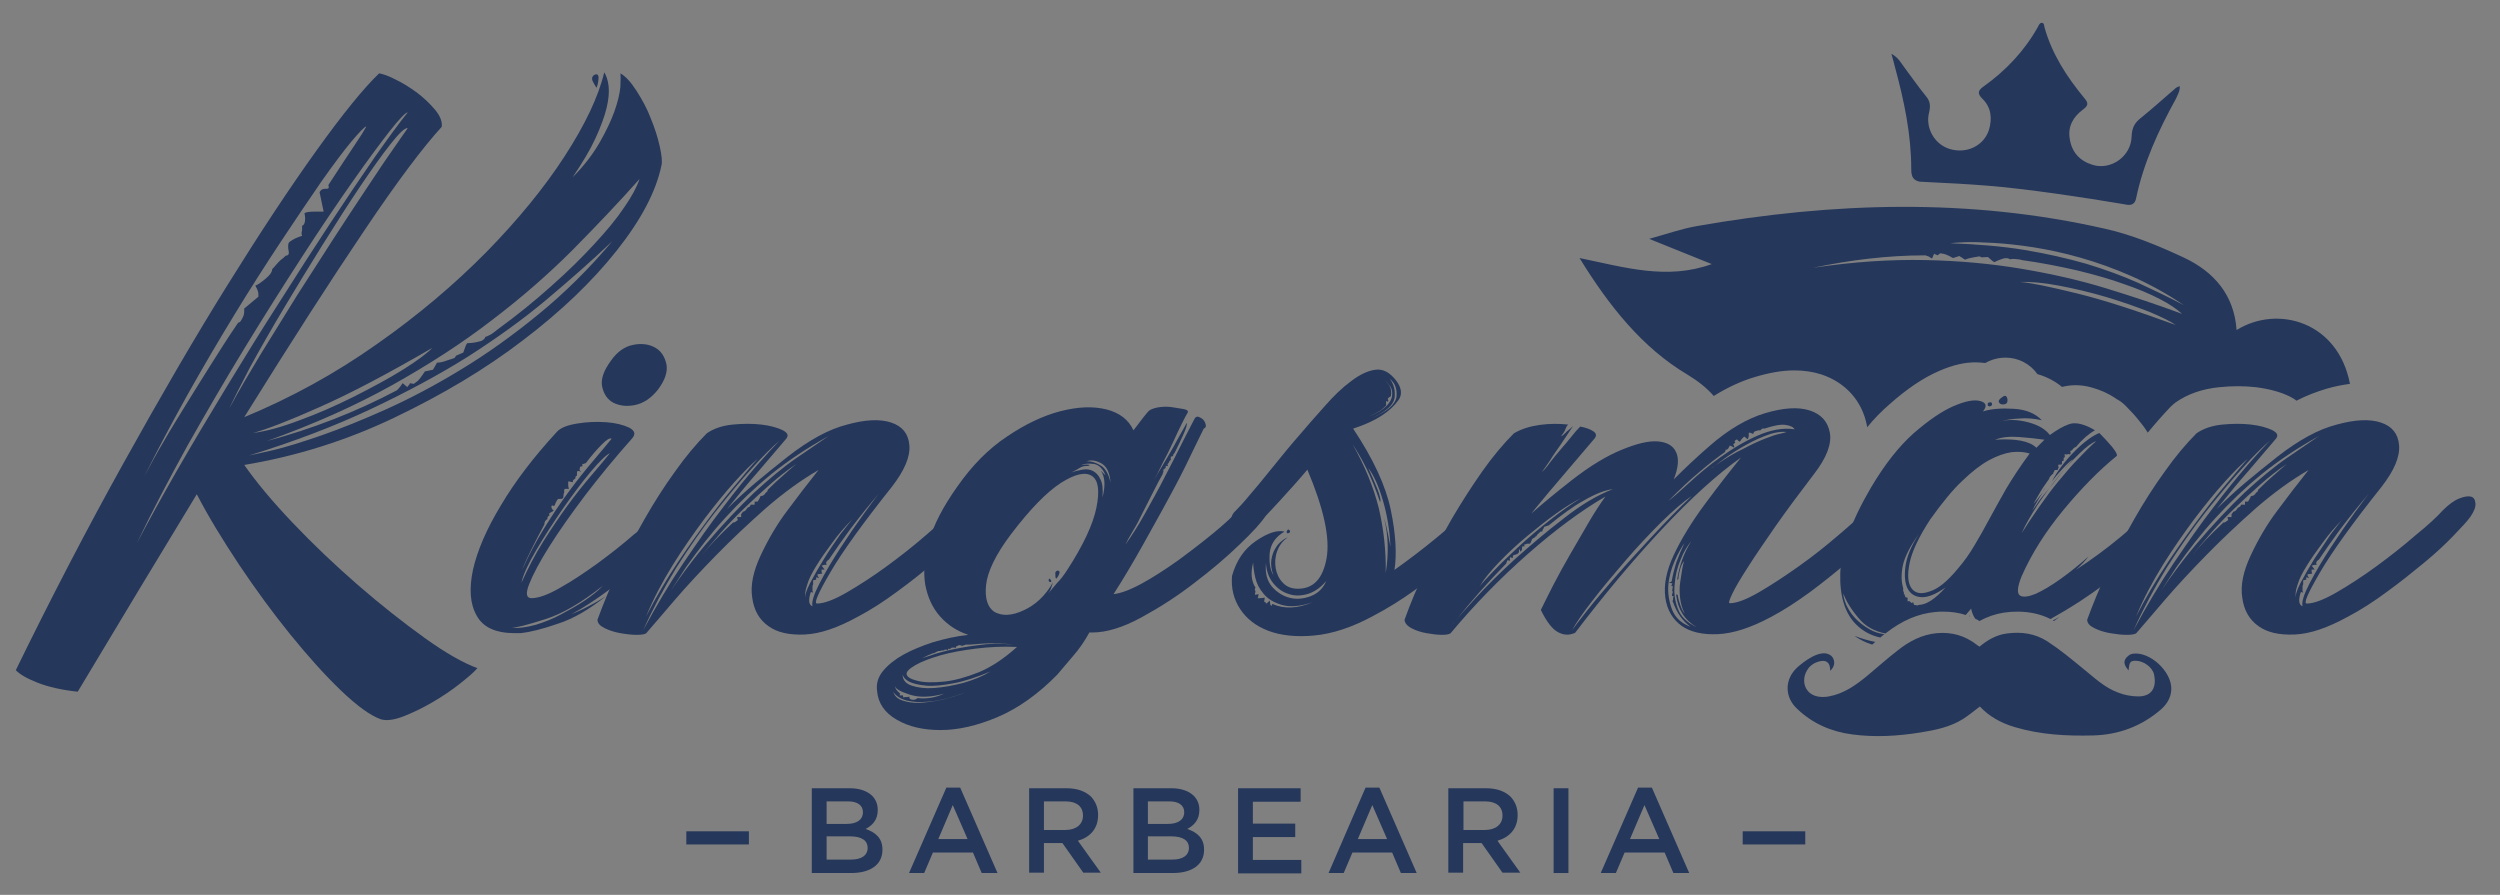 <?xml version="1.0" encoding="utf-8"?>
<!-- Generator: Adobe Illustrator 22.0.1, SVG Export Plug-In . SVG Version: 6.00 Build 0)  -->
<svg version="1.1" id="Camada_1" xmlns="http://www.w3.org/2000/svg" xmlns:xlink="http://www.w3.org/1999/xlink" x="0px" y="0px"
	 viewBox="0 0 743.1 266" style="enable-background:new 0 0 743.1 266;" xml:space="preserve">
<rect x="0" y="0" width="743.1" height="266" fill="#808080" stroke="none"/>
<style type="text/css">
	.st0{fill:#25375B;}
	.st1{fill:#603813;}
	.st2{fill:#FFFFFF;}
</style>
<g>
	<g>
		<path class="st0" d="M184.4,21.8c1.6,0.9,3.2,2.7,4.8,5.2s3.1,5.2,4.2,8.1c1.2,2.9,2.1,5.7,2.7,8.4c0.6,2.7,0.8,4.6,0.5,5.7
			c-1.6,7.7-6,16.1-13.3,25.3s-16.6,18.1-27.8,26.6c-11.2,8.6-24,16.2-38.2,23s-29.1,11.5-44.7,14.1c3.5,5,8.3,10.8,14.4,17.2
			s12.6,12.6,19.4,18.5s13.4,11.1,19.8,15.7c6.4,4.6,11.6,7.5,15.7,9c-1.1,1.3-2.9,2.8-5.3,4.7c-2.4,1.9-5.1,3.7-8,5.4
			c-2.9,1.7-5.8,3.1-8.6,4.2c-2.8,1.1-5.1,1.4-6.8,0.9c-3.1-1.1-7.1-4-11.9-8.6s-9.8-10.2-15-16.6c-5.2-6.4-10.3-13.4-15.2-20.7
			c-4.9-7.4-9.2-14.4-12.6-21c-10.8,17.8-22.6,37.3-35.4,58.7c-4.7-0.5-8.7-1.4-12-2.7s-5.4-2.6-6.4-3.7
			c10.5-21.5,21.2-42.1,32.1-61.7s21.1-37.2,30.9-52.9C77.4,69,86.2,55.7,94.1,44.7s14.1-18.6,18.6-22.9c1.1,0.2,2.7,0.7,4.8,1.8
			c2.1,1,4.2,2.3,6.4,3.9c2.1,1.6,3.9,3.3,5.4,5.1s2.2,3.5,2,5.1c-5.5,6-13.2,16.2-23,30.8c-9.8,14.5-21.7,33-35.7,55.5
			c14-5.8,27.1-13,39.4-21.7c12.3-8.6,23.1-17.8,32.5-27.3c9.4-9.6,17.2-19.1,23.3-28.5s10.1-17.8,11.8-25c0.6,0.9,1.1,2.3,1.3,4.1
			c0.2,1.8,0,4-0.6,6.5s-1.7,5.5-3.3,9s-3.9,7.3-6.8,11.6c3.3-3.3,5.9-6.7,7.9-10.1c2-3.5,3.5-6.6,4.5-9.4c1-2.8,1.6-5.3,1.8-7.3
			C184.5,23.5,184.5,22.3,184.4,21.8z M40.6,161.6c3.5-6.6,7.5-13.9,12.1-21.9s9.5-16.2,14.6-24.6S77.6,98.3,83,89.9
			c5.3-8.4,10.4-16.3,15.2-23.6c4.8-7.3,9.2-13.8,13.2-19.6c4-5.7,7.3-10.2,9.8-13.3c-0.6,0-2.4,1.8-5.3,5.5s-6.6,8.7-11.1,15.1
			s-9.5,13.8-15,22.3s-11.2,17.5-17,27s-11.5,19.3-17.1,29.2C50.2,142.5,45.1,152.2,40.6,161.6z M108.9,37.6c-0.5,0-1.9,1.5-4.4,4.4
			c-2.4,2.9-5.4,6.9-9,12c-3.5,5.1-7.5,11-12,17.8s-9.1,14-13.8,21.7c-4.7,7.7-9.4,15.7-14,23.9c-4.6,8.3-8.9,16.3-12.8,24.2
			c1.9-3.6,3.8-7.1,5.9-10.6c2-3.5,4.2-7,6.4-10.6s4.6-7.4,7.1-11.4c2.5-4,5.3-8.4,8.5-13.1c0.3,0,0.6-0.2,0.9-0.7s0.5-0.9,0.7-1.4
			c0.2-0.6,0.2-1.3,0.2-2.1l4.2-3.5v-0.9c0-0.5-0.3-1.3-0.9-2.4c0.8-0.3,1.8-1,3.1-2.1c1.3-1.1,1.9-2,1.9-2.8
			c0.3-0.3,0.7-0.7,1.1-1.2s0.8-0.9,1.3-1.4c0.6-0.5,1.2-0.9,1.6-1.4c0.8,0,1.1-0.5,0.9-1.4s-0.2-1.7,0-2.4c0.2-0.3,0.9-0.8,2.1-1.4
			c0.6-0.3,1.3-0.5,1.9-0.7c-0.2-0.5-0.2-0.9-0.1-1.2c0.1-0.3,0.1-0.6,0.1-0.9v-0.9c0.6-0.2,0.9-0.9,0.9-2.1c0-0.6-0.1-1.2-0.2-1.6
			c0.3-0.3,1.3-0.5,3.1-0.5h2.6L95,57.2c0.3-0.8,0.9-1.1,1.8-1.1c0.9,0.1,1.1-0.3,0.8-1.1c3.6-5.5,6.2-9.5,7.9-12
			C107.2,40.5,108.3,38.7,108.9,37.6z M68.1,121.5c2.8-5.2,6-10.6,9.5-16.4c3.5-5.7,7.1-11.5,10.7-17.3C92,82,95.6,76.4,99.1,71
			s6.8-10.4,9.8-14.9s5.5-8.3,7.7-11.4c2.1-3.1,3.7-5.3,4.6-6.6c-0.8-0.2-2.5,1.4-5.1,4.7s-5.6,7.5-9.1,12.7s-7.2,11-11.2,17.4
			s-7.9,12.8-11.6,19s-7,12-9.9,17.3C71.5,114.6,69.4,118.7,68.1,121.5z M74,135.4c0.9-0.2,3.3-0.7,7.2-1.6
			c3.8-0.9,8.6-2.4,14.4-4.4c5.7-2,12.2-4.6,19.3-7.8c7.1-3.2,14.5-7.1,22.2-11.8c7.6-4.6,15.3-10.1,23-16.4s15-13.5,21.9-21.7
			c-6.1,5.8-12.7,11.6-19.6,17.4c-6.9,5.8-14.7,11.4-23.3,16.9c-8.6,5.4-18.3,10.6-28.9,15.6C99.6,126.6,87.6,131.2,74,135.4z
			 M128.5,103.4c-12.9,7.5-24,13.4-33.5,17.6c-9.4,4.2-16,6.7-19.8,7.7c3.8-0.5,8.4-1.7,13.9-3.8c5.5-2,10.9-4.4,16.3-7.1
			c5.3-2.7,10.2-5.3,14.5-8S127.1,104.9,128.5,103.4z M147.8,98c5.8-4.2,11.2-8.6,16.1-13c5-4.4,9.2-8.6,12.8-12.5s6.6-7.5,8.8-10.8
			c2.3-3.3,3.8-6.1,4.6-8.5c-6.3,7.1-13,14.1-20,21.2c-7.1,7.1-15,14-23.8,20.7c-8.8,6.8-18.7,13.2-29.6,19.3
			c-10.9,6.1-23.4,11.7-37.4,16.7c13.5-3.6,26.4-8.6,38.7-15.1c0.6-0.6,1-1.1,1.2-1.4s0.3-0.5,0.5-0.7l1.4,1.2
			c0-0.2,0.2-0.4,0.5-0.7c0.2-0.2,0.2-0.3,0.2-0.5l1.2,0.2c0.3-0.2,0.7-0.5,1.2-0.9c0.6-0.6,1.3-1.6,2.1-2.8l2.4-0.5l1.2-2.1
			c0.8,0,1.8-0.2,3.1-0.7c0.6-0.2,1.3-0.4,2.1-0.7l0.5-0.7l2.1-0.9l0.5-1.4c0.2-0.6,0.4-1.1,0.7-1.4c0.9,0,2-0.1,3.2-0.4
			c1.2-0.2,1.9-0.7,2.2-1.5c0.3,0,0.9-0.3,1.8-0.8C146.9,98.7,147.5,98.3,147.8,98z M176.6,22.3c0.9-0.5,1.4-0.1,1.3,1.1
			c-0.1,1.2-0.3,2.1-0.6,2.7c-0.3-0.5-0.7-1.1-1.1-1.9C175.8,23.4,176,22.7,176.6,22.3z"/>
		<path class="st0" d="M196.4,151.9c3.5-3.6,6.2-5,8.3-4.2c2,0.8,2.1,2.7,0.2,5.7c-0.8,1.3-2.4,3.1-4.7,5.4c-2.4,2.4-5.1,5-8.4,7.8
			c-3.2,2.8-6.8,5.7-10.6,8.6c-3.9,2.9-7.7,5.4-11.4,7.4c1.9-0.8,3.7-1.6,5.5-2.6c1.8-0.9,3.4-1.9,4.8-2.8
			c-4.9,3.9-9.6,6.7-14.3,8.2c-4.6,1.6-8.3,2.5-11,2.8h-0.5h-1.2c-5.7,0-9.5-1.7-11.4-5.2c-2-3.5-2.3-8-1.1-13.7
			c1.3-5.7,4-12,8.3-19.1c4.2-7.1,9.7-14.3,16.5-21.7c1.1-1.3,3.1-2.1,6.1-2.6s5.9-0.6,8.7-0.4s5.1,0.8,6.8,1.6
			c1.7,0.9,2,1.9,0.9,3.2c-4.9,5.5-9.5,11.1-13.8,16.7c-4.3,5.7-7.9,10.8-10.8,15.4c-2.9,4.6-4.9,8.4-6,11.2s-0.9,4.2,0.7,4.2
			c2,0,4.9-1,8.5-3.1c3.6-2,7.3-4.5,11.2-7.3c3.8-2.8,7.5-5.7,10.8-8.6C192.1,156.2,194.7,153.8,196.4,151.9z M152.1,186.6
			c2.2,0.2,4.6-0.2,7.2-0.9c2.6-0.8,5.1-1.8,7.5-3.1s4.8-2.6,7-4.1s4-2.9,5.4-4.4c-6.3,5-12.1,8.4-17.3,10
			C156.6,185.8,153.3,186.6,152.1,186.6z M162.7,154.3c-0.6,0.3-0.9,0.9-0.9,1.6c-1.3,2.4-2.5,4.7-3.7,7.1c-1.2,2.4-2.2,4.5-2.9,6.4
			c1.9-4.2,4-8.3,6.5-12.3c2.4-3.9,4.9-7.6,7.4-11s4.9-6.4,7.2-9.1c2.3-2.7,4.1-4.9,5.5-6.6c-0.5-0.3-1.4,0.2-2.8,1.6
			c-1.4,1.4-3.1,3.3-4.9,5.7c-0.2,0-0.3,0-0.4,0.1c-0.1,0.1-0.2,0.1-0.4,0.1h-0.2v0.2v0.5c-0.3,0-0.6,0.1-0.7,0.2
			c0,0.2,0,0.4-0.1,0.6c-0.1,0.2,0,0.5,0.4,0.8c-0.2,0-0.3,0-0.4-0.1c-0.1-0.1-0.2-0.1-0.4-0.1h-0.2c-0.2,0.2-0.2,0.3-0.2,0.5v0.2
			v0.7c-0.3,0-0.5,0.3-0.5,0.9c-0.2,0-0.4,0.2-0.7,0.5v0.5c-0.2,0-0.4,0-0.7-0.1s-0.6-0.1-0.7-0.1c0,0.3,0,0.7,0,1.1
			c0,0.4,0.1,0.7,0.2,1.1h-0.7h-0.5c-0.2,0.2-0.2,0.4-0.2,0.7v0.5c-0.2,0.2-0.2,0.5-0.2,0.9c0,0.3-0.1,0.6-0.2,0.7
			c-0.2,0.2-0.5,0.2-0.9,0.2h-0.5c-0.2,0.2-0.3,0.4-0.5,0.7c-0.3,0.6-0.5,1-0.5,1.2c-0.2,0.2-0.3,0.2-0.5,0.1
			c-0.2-0.1-0.3,0-0.5,0.1c0,0.5,0.1,0.8,0.2,0.9l0.5,0.5l-1.2,0.7c-0.2,0.2-0.2,0.3-0.1,0.5c0.1,0.2,0,0.3-0.4,0.5
			C162.8,153.6,162.7,153.8,162.7,154.3z M181.3,134.7c-1.1,0.5-3,2.3-5.7,5.5s-5.4,6.9-8.3,11c-2.8,4.1-5.5,8.2-7.9,12.3
			s-3.9,7.3-4.4,9.7c1.9-4.2,4-8.3,6.4-12.1s4.8-7.4,7.2-10.7s4.8-6.3,7.1-9C178,138.7,179.9,136.5,181.3,134.7z M195.5,115.9
			c-2,2.5-4.3,4-6.8,4.5s-4.6,0.2-6.4-0.7c-1.7-0.9-2.8-2.5-3.3-4.7s0.4-4.8,2.6-7.8c1.9-2.7,4.1-4.2,6.6-4.7s4.7-0.2,6.5,0.8
			s2.9,2.7,3.4,5C198.5,110.5,197.7,113,195.5,115.9z"/>
		<path class="st0" d="M283.2,151.7c1.7-1.7,3.3-2.9,4.8-3.5s2.7-0.8,3.5-0.6c0.9,0.2,1.3,0.9,1.4,2s-0.4,2.4-1.5,4
			c-0.9,1.3-2.6,3.1-5.1,5.7c-2.4,2.5-5.3,5.2-8.7,8c-3.4,2.8-7,5.7-11,8.6c-3.9,2.9-7.8,5.4-11.6,7.4c-6,3.3-11.2,5.1-15.8,5.3
			s-8.2-0.6-10.8-2.5c-2.7-1.9-4.3-4.7-4.8-8.4c-0.6-3.7,0.3-7.9,2.5-12.6c2.2-4.7,4.8-9.2,7.9-13.3c3.1-4.2,6.2-8.2,9.3-12.1
			c-5.2,3-10.4,6.8-15.6,11.3c-5.2,4.6-10.1,9.2-14.7,13.9c-4.6,4.7-8.8,9.2-12.4,13.4c-3.6,4.2-6.4,7.5-8.5,9.9
			c-0.3,0.3-1.3,0.5-2.8,0.5c-1.6,0-3.2-0.2-4.9-0.5s-3.3-0.8-4.7-1.5s-2.1-1.5-2.1-2.5c1.7-4.7,3.8-9.7,6.2-14.9s5.1-10.3,7.9-15.2
			c2.8-4.9,5.8-9.6,9-14c3.1-4.4,6.3-8.2,9.4-11.3c2-1.4,4.6-2.3,7.7-2.6c3.1-0.3,5.9-0.3,8.5,0s4.7,0.9,6.2,1.6
			c1.6,0.8,2,1.6,1.2,2.6c-2.4,2.8-5.1,6-8.1,9.5c-3.1,3.5-6.2,7.3-9.5,11.4c2.7-2.7,5.5-5.3,8.6-7.9c3.1-2.6,6.2-5.1,9.5-7.7
			c6.3-4.9,12.1-8.1,17.6-9.5c5.4-1.5,9.8-1.7,13.1-0.6s5.1,3.3,5.4,6.7c0.3,3.4-1.4,7.5-5.2,12.4c-8.6,10.8-14.8,19.4-18.4,25.6
			c-3.6,6.2-4.9,9.2-3.8,9.1c2,0,5-1.1,8.8-3.3s7.8-4.8,11.9-7.8s7.9-6,11.6-9.2C278.7,156.1,281.4,153.6,283.2,151.7z M191.2,187.3
			c3.8-7.1,7.7-13.7,11.9-19.9s8.1-11.8,11.9-16.7c3.8-5,7.1-9.1,10.1-12.5s5.2-5.8,6.6-7.2c-2,1.7-4.8,4.4-8.1,8.1
			c-3.4,3.7-7,8.1-11,13.1c-3.9,5-7.8,10.6-11.6,16.6C197.3,174.9,194,181,191.2,187.3z M225.2,136.4c-1.7,1.4-4,3.7-6.8,6.8
			s-5.8,6.8-9,11c-3.1,4.2-6.3,8.7-9.4,13.7c-3.1,5-5.8,10.1-8,15.4c3-5.8,6.2-11.3,9.7-16.5s6.8-9.8,9.9-13.9
			c3.1-4.1,5.9-7.5,8.4-10.4C222.3,139.7,224.1,137.6,225.2,136.4z M193.8,184.2c5.3-8.6,10.6-16,15.8-22.2
			c5.2-6.1,10.1-11.3,14.6-15.6c4.6-4.2,8.8-7.7,12.6-10.3s7-4.8,9.5-6.5c-6.3,3.5-11.9,7.2-17,11.3c-5,4.1-9.6,8.5-13.8,13.1
			s-8,9.5-11.6,14.6C200.5,173.9,197.1,179.1,193.8,184.2z M228.2,145.6c1.6-1.6,3.1-3,4.5-4.2c1.4-1.3,2.7-2.4,4-3.5
			c-2.5,1.7-5.1,3.7-7.7,6c-2.6,2.3-5.1,4.6-7.7,7.1c-2.5,2.4-4.9,4.9-7.1,7.4c-2.2,2.5-4.1,4.8-5.7,6.8c1.3-1.6,2.6-3.1,4.1-4.7
			c1.5-1.6,3.3-3.3,5.3-5.2h0.2c0.2,0,0.3-0.1,0.5-0.2c0.2-0.2,0.4-0.3,0.7-0.5l-0.2-0.9h0.7h0.5v-0.9c0.3-0.3,0.5-0.6,0.5-0.7
			c0.5,0,0.9-0.4,1.4-1.2c0.6-0.2,0.9-0.5,0.9-0.9h1.2v-0.9h0.9l0.7-1.2c0-0.3,0.2-0.5,0.5-0.5s0.6-0.2,0.9-0.5
			c0.2-0.3,0.3-0.5,0.5-0.6C228.1,146.1,228.2,145.9,228.2,145.6z M253.4,154.3c-2.2,2.2-4.2,4.5-6,7c-1.8,2.4-3.4,4.7-4.7,6.8
			s-2.3,4-2.8,5.8c-0.6,1.7-0.7,3.1-0.4,4c-0.3-0.8,0.1-2.3,1.3-4.6s2.6-4.7,4.2-7.3c1.6-2.6,3.3-5,4.8-7.2
			C251.5,156.6,252.7,155.1,253.4,154.3z M241,176c-0.8,2.4-0.6,3.8,0.5,4.2c-0.3-1.3,0.4-3.5,2.1-6.8c1.7-3.3,3.8-6.8,6.2-10.5
			s4.8-7.2,7.2-10.5s4-5.5,5-6.6c-3.6,4.2-6.7,8.1-9.2,11.4c-2.5,3.4-4.6,6.4-6.4,9.1c-0.8,0.5-1,1-0.7,1.6h-0.5
			c-0.2,0-0.3,0-0.5,0.1s-0.3,0.1-0.5,0.1l0.9,1.2h-0.9v0.5c0,0.3,0.1,0.6,0.2,0.7l-1.4,0.2v0.2c0,0.3,0.2,0.6,0.5,0.9l-0.9-0.2v0.2
			v0.5l-0.9,0.2v1.2c-0.2,0.2-0.2,0.6-0.2,1.2v0.7c0,0.2,0.1,0.3,0.2,0.5h-0.2c-0.2,0-0.2,0-0.2-0.1C241.2,176,241.1,176,241,176z"
			/>
		<path class="st0" d="M368,151.7c1.7-1.7,3.3-2.9,4.8-3.5s2.6-0.8,3.4-0.6s1.2,0.9,1.3,2c0.1,1.1-0.4,2.4-1.5,4
			c-1.1,1.7-3.6,4.5-7.5,8.2c-3.9,3.8-8.4,7.6-13.4,11.4c-5,3.9-10.3,7.3-15.8,10.3s-10.4,4.5-14.6,4.5h-0.9
			c-1.3,2.4-2.9,4.8-5.1,7.3c-2.1,2.5-3.6,4.2-4.4,5.2c-5.7,5.8-11.6,10-17.7,12.6s-11.8,3.9-17,3.9s-9.5-1-13.1-3.1
			c-3.5-2-5.5-4.9-5.8-8.5c-0.3-2.2,0.3-4.2,1.8-6s3.5-3.4,6-4.8c2.5-1.4,5.5-2.6,8.8-3.7c3.4-1,6.9-1.8,10.5-2.2
			c-3.3-1.1-6.1-2.9-8.4-5.5s-3.7-5.8-4.4-9.5c-0.6-3.8-0.2-8.1,1.2-13c1.4-4.9,4.2-10.2,8.3-16c4.4-6.3,9.3-11.3,14.9-15
			c5.5-3.7,10.8-6.2,15.9-7.5s9.6-1.5,13.6-0.5c3.9,1,6.6,3.1,8,6.2c0.6-0.8,1.3-1.6,2-2.6c0.7-0.9,1.5-2,2.5-3.1
			c0.5-0.5,1.4-0.8,2.7-1.1c1.3-0.2,2.7-0.3,4.1-0.1s2.6,0.4,3.7,0.6c1,0.2,1.4,0.6,1.1,1.1s-0.9,1.5-1.7,3.2
			c-0.8,1.6-1.7,3.5-2.7,5.7c-1,2.1-2,4.2-3.1,6.2c-1,2-1.8,3.7-2.5,4.9c0.6-1.1,1.5-2.6,2.6-4.4c1.1-1.8,2.1-3.6,3.1-5.3
			c0.9-1.7,1.8-3.3,2.6-4.7c0.8-1.4,1.3-2.3,1.4-2.6c0.2,0.5-0.1,1.5-0.8,3.1c-0.7,1.6-1.6,3.5-2.7,5.7l-0.5,0.7v0.2
			c0,0.2-0.1,0.2-0.2,0.2c-0.2,0-0.3,0.1-0.5,0.2v0.9c-0.3,0.2-0.5,0.4-0.5,0.7L347,138l0.2,0.5H347h-0.5v0.5l-0.5,0.5
			c-0.2,0-0.2,0.1-0.2,0.2v0.2v0.2c0,0.2,0,0.3-0.1,0.4c-0.1,0.1-0.1,0.2-0.1,0.4c-0.8,1.4-1.7,3.1-2.7,5.1s-2,4-3.1,6.1
			c-1,2.1-2,4-3.1,5.8c-1,1.7-1.8,3.1-2.2,4c1.7-2.4,3.7-5.4,5.8-9.2c2.1-3.8,4.2-7.5,6.1-11.3c2-3.8,3.7-7.2,5.3-10.4
			c1.6-3.1,2.7-5.3,3.3-6.4c0.3-0.6,0.7-0.9,1.3-0.7c0.5,0.2,1,0.5,1.4,0.9c0.4,0.5,0.6,1,0.7,1.5c0.1,0.6-0.1,0.9-0.6,1.1
			c-0.9,1.9-2.3,4.6-4,8.2s-3.8,7.7-6.2,12.1c-2.4,4.5-5.1,9.2-7.9,14.3c-2.8,5-5.7,9.9-8.7,14.6c2-0.2,4.8-1.2,8.3-3.1
			c3.5-1.9,7-4.2,10.7-6.8c3.7-2.7,7.2-5.4,10.5-8.1C363.8,155.9,366.3,153.6,368,151.7z M265.5,205.5c0.3,1.3,1.2,2.2,2.7,2.7
			s3.2,0.8,5.2,0.7s4.2-0.4,6.6-0.9c2.4-0.6,4.8-1.3,7-2.2c-3.8,1.4-7,2.3-9.5,2.6c-2.6,0.3-4.8,0.4-6.5,0.1c-1.7-0.2-3-0.7-3.9-1.3
			C266.1,206.5,265.6,205.9,265.5,205.5z M280.6,206.2c-4.1,1.1-7.5,1.2-10.4,0.2c-2.8-0.9-4.2-1.8-4.2-2.6c0,0.8,0.6,1.6,1.6,2.4
			c-0.2,0.2-0.2,0.3-0.2,0.5h0.5h0.5c0,0.6,0.2,0.8,0.5,0.5h0.9c0.2,0,0.3-0.1,0.5-0.2v0.5c0.2,0.3,0.5,0.5,1.1,0.5s1-0.2,1.3-0.5
			C275.4,207.8,278,207.4,280.6,206.2z M268.3,200.5c0,1.6,0.9,2.7,2.7,3.3c1.8,0.6,4,0.9,6.7,0.7s5.5-0.7,8.6-1.5
			c3.1-0.9,5.8-2,8.1-3.4c-4.1,1.7-7.7,2.9-11,3.5c-3.2,0.6-5.9,0.9-8.1,0.7s-3.9-0.6-5.1-1.2C269.1,202,268.5,201.3,268.3,200.5z
			 M269.5,200.5c0.2,0.8,1.3,1.4,3.3,1.9s4.6,0.5,7.8,0.2c3.1-0.3,6.6-1.3,10.4-2.8c3.8-1.6,7.5-4.1,11.3-7.5
			c-4.2-0.2-8.3,0-12.3,0.5c-3.9,0.5-7.4,1.1-10.5,2s-5.5,1.8-7.4,2.9C270.2,198.8,269.3,199.7,269.5,200.5z M277.5,194.1
			c-1.3,0.5-2.4,1-3.5,1.6c0.5-0.2,1.4-0.5,2.7-0.9c1.3-0.5,2.9-0.9,4.8-1.4c2.7-0.6,5.7-1.2,9-1.6c3.3-0.5,6.8-0.6,10.6-0.2
			c-3.6-0.5-7.9-0.5-12.7,0H287c-0.2,0.2-0.3,0.2-0.5,0.2s-0.3,0.1-0.5,0.2c-0.6-0.3-1.1-0.3-1.4,0c-0.3,0-0.5,0.2-0.5,0.7l-0.2-0.2
			H283c-0.2,0-0.4,0.2-0.7,0.5l-0.2-0.2h-0.2l-0.2,0.5l-0.2-0.2h-0.7l-0.2,0.2c-0.6,0-1,0.1-1.2,0.2h-0.5c-0.2,0.2-0.3,0.2-0.5,0.2
			C277.7,194.1,277.5,194.3,277.5,194.1z M317.1,169.6c4.9-7.5,7.8-13.8,8.8-18.7c1-5,0.6-8.1-1.3-9.4c-1.9-1.3-4.9-0.7-9.2,2
			c-4.2,2.7-9.2,7.8-14.9,15.3c-4.6,6.1-7,11.2-7.4,15.1c-0.4,3.9,0.4,6.6,2.5,8c2.4,1.3,5.3,1.1,8.7-0.5c3.5-1.6,6.4-4.3,8.7-8.3
			c-0.2,0.6-0.4,1.2-0.6,1.8s-0.5,1.1-0.8,1.5c0.8-0.9,1.6-2,2.6-3.1C315.2,172.3,316.2,171,317.1,169.6z M311.7,172.5
			c0-0.3,0.1-0.5,0.2-0.5c0.2,0,0.3,0.2,0.5,0.5s0.1,0.5-0.2,0.5C311.8,172.9,311.7,172.8,311.7,172.5z M314.3,169.6
			c0.6,0,0.8,0.4,0.5,1.1c-0.3,0.7-0.6,1.1-0.9,1.3c-0.2-0.3-0.2-0.7-0.2-1.3C313.6,170.1,313.8,169.8,314.3,169.6z M327.7,147.9
			c0.9-3.5,0.8-6.1-0.5-8l1.4,1.4c-0.8-2-2-3.2-3.5-3.4c-1.6-0.2-2.8-0.1-3.8,0.4c1.3-0.3,2.2-0.3,2.8,0h-0.2
			c-0.2,0-0.3,0.1-0.5,0.2H323c-0.8,0-1.5,0.2-2.1,0.6c-0.6,0.4-1.4,0.8-2.4,1.3c0.9-0.3,2-0.6,3.2-0.8s2.2-0.1,3.2,0.4
			c0.9,0.5,1.7,1.3,2.2,2.5C327.7,143.6,327.9,145.4,327.7,147.9z M323,137.1c1.6,0,3,0.5,4.4,1.4c1.3,0.9,2.2,2.6,2.7,5
			c-0.2-2.8-1-4.7-2.6-5.7C325.9,136.9,324.4,136.6,323,137.1z"/>
		<path class="st0" d="M435.7,151.7c1.7-1.9,3.3-3.1,4.8-3.7c1.5-0.5,2.7-0.6,3.5-0.2c0.9,0.4,1.3,1.1,1.3,2.2c0,1.1-0.6,2.4-1.9,4
			c-0.8,1.1-2.3,2.8-4.5,5.2s-4.9,5-8,7.8s-6.6,5.7-10.5,8.5s-7.9,5.3-12.1,7.5c-6.4,3.5-12.3,5.4-17.7,5.9c-5.3,0.5-9.9,0-13.6-1.4
			s-6.5-3.6-8.4-6.5s-2.7-6.2-2.4-9.8c1.3-4.6,3.6-8,7.1-10.4s6.3-3.3,8.5-2.8c-2.7,1.6-4.1,3.7-4.4,6.4c-0.2,2.7,0.1,4.9,1.1,6.6
			c-0.6-1.7-0.8-3.3-0.6-4.6c0.2-1.3,0.6-2.5,1.2-3.4c0.5-0.9,1.2-1.7,1.9-2.2c0.7-0.6,1.3-0.9,1.8-1.1c-1.6,1.1-2.6,2.5-3.2,4.2
			s-0.7,3.4-0.4,5.1c0.3,1.6,1,3.1,2.1,4.2c1.1,1.2,2.6,1.8,4.5,1.8c4.6,0,7.4-3,8.5-9s-0.8-14.8-5.7-26.4c-2.5,3-5.4,6.2-8.6,9.7
			s-5.8,6.1-7.7,8c-0.8,0.8-1.6,1.1-2.6,0.9c-0.9-0.2-1.7-0.5-2.4-1.1c-0.6-0.5-1-1.3-1.2-2.4c-0.2-1,0.2-2,1.2-2.9
			c0.9-0.9,2.4-2.5,4.2-4.7c1.9-2.2,3.8-4.5,5.8-7c2-2.4,3.7-4.6,5.3-6.5c1.6-1.9,2.5-3,2.8-3.3c2.8-3.3,5.6-6.5,8.3-9.5
			c2.7-3.1,5.3-5.6,7.9-7.5c2.6-2,5-3.1,7.2-3.4s4.2,0.7,6.1,3.1c1.7,2.2,2,4.2,0.8,5.9c-1.2,1.7-2.8,3.2-4.8,4.5
			c-2.4,1.6-5.3,2.9-8.7,4c6,9,9.7,17,11.2,24.2c1.5,7.2,1.8,13.1,1.1,17.8c4.2-3,8.3-6.1,12.3-9.4
			C430.9,156.7,433.8,153.9,435.7,151.7z M378.2,179.5c3.5,1.6,7.5,1.4,12-0.5c-3.8,1.3-6.8,1.5-9.2,0.8c-2.4-0.7-4.2-1.8-5.4-3.3
			c-1.3-1.5-2.1-3.1-2.5-4.9c-0.4-1.8-0.6-3.3-0.6-4.4c-0.8,3-0.6,5.5,0.7,7.5c-0.2,0.2-0.2,0.4-0.2,0.7c0,0.2,0.1,0.2,0.2,0.2
			l-0.2,1.2l1.2-0.2c-0.2,0.2-0.2,0.4-0.2,0.7c0,0.2-0.1,0.3-0.2,0.5h0.7c0.6,0,1.1-0.1,1.4-0.2c0,0.3,0,0.6-0.1,0.9
			c-0.1,0.3,0,0.5,0.4,0.5c0,0.5,0.2,0.5,0.7,0l0.5-0.5l0.2,1.2C377.8,180.2,378,180.2,378.2,179.5z M376.3,167.3
			c-0.3,3,0.3,5.3,1.8,7.1c1.5,1.7,3.3,2.8,5.3,3.3s4.1,0.3,6.2-0.5s3.7-2.3,4.6-4.5c-1.6,1.9-3.3,3.1-5.3,3.8
			c-2,0.6-3.9,0.7-5.7,0.1c-1.8-0.5-3.4-1.6-4.7-3.2C377.2,171.8,376.4,169.8,376.3,167.3z M383.3,157.6c0.2,0.3,0.2,0.6,0,0.7
			c-0.2,0.2-0.4,0.2-0.7,0.2c-0.2-0.2-0.2-0.4,0-0.8C382.8,157.3,383,157.3,383.3,157.6z M411.9,170.3c0.9-5.7,0.8-11.1-0.5-16.3
			c0.5,1.4,1.1,4.2,1.9,8.5c-0.2-4.6-0.9-9.1-2.2-13.6c-1.3-4.5-2.8-7.7-4.4-9.8c0.9,1.9,1.8,4,2.7,6.2c0.9,2.3,1.1,3.6,0.8,3.9
			c-1.3-3.8-2.6-7.1-4.1-10.1s-2.9-5.3-4.1-7.1c3.6,6.3,6.2,12.6,7.8,18.9C411.3,157.3,412,163.7,411.9,170.3z M412.1,120.4
			c-1.1,1.3-2.8,2.4-5,3.3c2.4-0.9,4-2,5.1-3.1c1-1.1,1.6-2.2,1.6-3.2c0.1-1-0.1-1.9-0.6-2.6s-0.9-1.2-1.4-1.5
			c1.4,1.1,2,2.6,1.6,4.5c-0.3,0.2-0.6,0.3-0.7,0.5l-0.2,0.2l0.2,0.7l-0.2,0.2l-0.5-0.2v1.2H412.1z M407.4,124.4
			c4.9-2,7.4-4.2,7.7-6.5c0.2-2.3-0.4-4-2-5.3c1.3,1.7,1.7,3.7,1.4,5.8C414.1,120.5,411.8,122.5,407.4,124.4z"/>
		<path class="st0" d="M726.1,151.7c1.7-1.7,3.3-2.9,4.8-3.5s2.7-0.8,3.5-0.6c0.9,0.2,1.3,0.9,1.4,2c0.1,1.1-0.4,2.4-1.5,4
			c-0.9,1.3-2.6,3.1-5.1,5.7c-2.4,2.5-5.3,5.2-8.7,8s-7,5.7-11,8.6c-3.9,2.9-7.8,5.4-11.6,7.4c-6,3.3-11.2,5.1-15.8,5.3
			s-8.2-0.6-10.8-2.5c-2.7-1.9-4.3-4.7-4.8-8.4c-0.6-3.7,0.3-7.9,2.5-12.6c2.2-4.7,4.8-9.2,7.9-13.3c3.1-4.2,6.2-8.2,9.3-12.1
			c-5.2,3-10.4,6.8-15.6,11.3c-5.2,4.6-10.1,9.2-14.7,13.9c-4.6,4.7-8.8,9.2-12.4,13.4c-3.6,4.2-6.4,7.5-8.5,9.9
			c-0.3,0.3-1.3,0.5-2.8,0.5c-1.6,0-3.2-0.2-5-0.5c-1.7-0.3-3.3-0.8-4.7-1.5s-2.1-1.5-2.1-2.5c1.7-4.7,3.8-9.7,6.2-14.9
			s5.1-10.3,7.9-15.2c2.8-4.9,5.8-9.6,9-14c3.1-4.4,6.3-8.2,9.4-11.3c2-1.4,4.6-2.3,7.7-2.6c3.1-0.3,5.9-0.3,8.5,0s4.7,0.9,6.2,1.6
			c1.6,0.8,2,1.6,1.2,2.6c-2.4,2.8-5.1,6-8.1,9.5c-3.1,3.5-6.2,7.3-9.5,11.4c2.7-2.7,5.5-5.3,8.6-7.9c3.1-2.6,6.2-5.1,9.5-7.7
			c6.3-4.9,12.1-8.1,17.6-9.5c5.4-1.5,9.8-1.7,13.1-0.6s5.1,3.3,5.4,6.7c0.3,3.4-1.4,7.5-5.2,12.4c-8.6,10.8-14.8,19.4-18.4,25.6
			c-3.6,6.2-4.9,9.2-3.8,9.1c2,0,5-1.1,8.8-3.3s7.8-4.8,11.9-7.8c4.1-3,7.9-6,11.6-9.2C721.7,156.1,724.4,153.6,726.1,151.7z
			 M634.2,187.3c3.8-7.1,7.7-13.7,11.9-19.9s8.1-11.8,11.9-16.7c3.8-5,7.2-9.1,10.1-12.5c3-3.4,5.2-5.8,6.6-7.2
			c-2,1.7-4.8,4.4-8.1,8.1c-3.4,3.7-7,8.1-11,13.1c-3.9,5-7.8,10.6-11.6,16.6C640.3,174.9,637,181,634.2,187.3z M668.1,136.4
			c-1.7,1.4-4,3.7-6.8,6.8s-5.8,6.8-9,11c-3.1,4.2-6.3,8.7-9.4,13.7c-3.1,5-5.8,10.1-8,15.4c3-5.8,6.2-11.3,9.7-16.5
			s6.8-9.8,9.9-13.9c3.1-4.1,5.9-7.5,8.4-10.4C665.3,139.7,667,137.6,668.1,136.4z M636.8,184.2c5.3-8.6,10.6-16,15.8-22.2
			c5.2-6.1,10.1-11.3,14.6-15.6c4.6-4.2,8.8-7.7,12.6-10.3s7-4.8,9.5-6.5c-6.3,3.5-11.9,7.2-17,11.3c-5,4.1-9.6,8.5-13.8,13.1
			s-8,9.5-11.6,14.6C643.5,173.9,640.1,179.1,636.8,184.2z M671.2,145.6c1.6-1.6,3.1-3,4.5-4.2c1.4-1.3,2.8-2.4,4-3.5
			c-2.5,1.7-5.1,3.7-7.7,6c-2.6,2.3-5.1,4.6-7.7,7.1c-2.5,2.4-4.9,4.9-7.1,7.4c-2.2,2.5-4.1,4.8-5.7,6.8c1.3-1.6,2.6-3.1,4.1-4.7
			c1.5-1.6,3.3-3.3,5.3-5.2h0.2c0.2,0,0.3-0.1,0.5-0.2c0.2-0.2,0.4-0.3,0.7-0.5l-0.2-0.9h0.7h0.5v-0.9c0.3-0.3,0.5-0.6,0.5-0.7
			c0.5,0,0.9-0.4,1.4-1.2c0.6-0.2,0.9-0.5,0.9-0.9h1.2v-0.9h0.9l0.7-1.2c0-0.3,0.2-0.5,0.5-0.5s0.6-0.2,0.9-0.5
			c0.2-0.3,0.3-0.5,0.5-0.6C671.1,146.1,671.2,145.9,671.2,145.6z M696.4,154.3c-2.2,2.2-4.2,4.5-6,7c-1.8,2.4-3.4,4.7-4.7,6.8
			s-2.3,4-2.8,5.8c-0.6,1.7-0.7,3.1-0.4,4c-0.3-0.8,0.1-2.3,1.3-4.6s2.6-4.7,4.2-7.3c1.7-2.6,3.3-5,4.8-7.2
			C694.5,156.6,695.6,155.1,696.4,154.3z M683.9,176c-0.8,2.4-0.6,3.8,0.5,4.2c-0.3-1.3,0.4-3.5,2.1-6.8c1.7-3.3,3.8-6.8,6.2-10.5
			s4.8-7.2,7.2-10.5s4-5.5,5-6.6c-3.6,4.2-6.7,8.1-9.2,11.4c-2.5,3.4-4.6,6.4-6.4,9.1c-0.8,0.5-1,1-0.7,1.6h-0.5
			c-0.2,0-0.3,0-0.5,0.1s-0.3,0.1-0.5,0.1l0.9,1.2h-0.9v0.5c0,0.3,0.1,0.6,0.2,0.7l-1.4,0.2v0.2c0,0.3,0.2,0.6,0.5,0.9l-0.9-0.2v0.2
			v0.5l-0.9,0.2v1.2c-0.2,0.2-0.2,0.6-0.2,1.2v0.7c0,0.2,0.1,0.3,0.2,0.5h-0.2c-0.2,0-0.2,0-0.2-0.1C684.2,176,684.1,176,683.9,176z
			"/>
		<path class="st0" d="M562.8,147.6c-0.8-0.2-1.9,0-3.4,0.6s-3.1,1.8-4.8,3.5c-1.9,1.9-4.6,4.4-8.3,7.5c-3.6,3.1-7.5,6.2-11.6,9.1
			c-4.1,2.9-8,5.5-11.8,7.7s-6.7,3.3-8.7,3.3c-0.5,0-0.2-0.9,0.7-2.8c0.9-1.9,2.5-4.6,4.7-8c2.2-3.5,5-7.5,8.3-12.3
			c3.3-4.7,7.1-9.8,11.3-15.3c3.8-4.9,5.3-9,4.7-12.3s-2.6-5.5-6-6.6s-7.8-0.8-13.2,0.8c-5.4,1.6-11,4.9-16.6,9.8
			c-3.8,3.3-7.3,6.6-10.6,9.9c1.4-3.5,1.6-6.2,0.7-8.1c-0.9-2-2.8-3-5.5-3.2c-2.8-0.2-6.3,0.7-10.7,2.5c-4.4,1.8-9.4,4.8-14.9,9.1
			c-4.6,3.6-8.6,6.9-12,9.9c3.6-4.4,7-8.5,10.3-12.3c3.2-3.8,6.1-7.1,8.6-10.1c0.6-0.8,0.5-1.5-0.4-2.1c-0.9-0.6-2.2-1.1-3.9-1.4
			c-0.8,0.8-1.7,1.8-2.7,3.1s-2.1,2.5-3.2,3.8s-2.1,2.5-3.1,3.8c-0.9,1.3-1.7,2.2-2.4,2.8c0.6-0.8,1.4-1.9,2.4-3.4
			c0.9-1.5,2-3,3.1-4.6c1.1-1.7,2.4-3.6,3.8-5.7c-0.3,0.3-0.7,0.7-1.2,1.1s-0.9,0.7-1.2,1.1c-0.5,0.5-0.9,0.8-1.2,0.9
			c0.6-0.8,1.1-1.5,1.3-2.1c0.2-0.6,0.5-1.1,0.8-1.4c-2.7-0.3-5.5-0.3-8.4,0.1s-5.5,1.2-7.7,2.5c-3.1,3.1-6.3,6.9-9.4,11.3
			c-3.1,4.4-6.1,9.1-9,14c-2.8,4.9-5.5,10-7.9,15.2s-4.5,10.1-6.2,14.9c0,0.9,0.7,1.8,2,2.5s2.8,1.2,4.5,1.5s3.2,0.5,4.6,0.5
			s2.3-0.2,2.6-0.5c7.1-8.5,14.7-16.3,23-23.6c8.2-7.2,15.9-12.9,23-17c-1.6,2.2-3.3,4.8-5.1,7.9c-1.8,3.1-3.6,6.2-5.4,9.3
			s-3.5,6.2-5,9.1c-1.5,2.9-2.7,5.4-3.7,7.4c1.7,3.5,3.4,5.7,5.1,6.6c1.6,0.9,3.3,1,5.1,0.2c8.6-11.3,17.2-21.6,25.8-30.8
			c8.6-9.2,16.4-16.3,23.5-21.3c-3.1,3.8-6.7,8.4-10.7,13.8c-4,5.4-7.1,10.5-9.3,15.2c-2.2,4.7-3,8.9-2.5,12.6
			c0.5,3.7,2.2,6.5,4.8,8.4c2.7,1.9,6.3,2.7,10.8,2.5c4.6-0.2,9.8-1.9,15.8-5.1c3.8-2,7.6-4.5,11.6-7.4c3.9-2.9,7.5-5.8,10.8-8.6
			s6.2-5.5,8.6-7.9c2.4-2.4,4.1-4.4,5.1-5.8c1.1-1.6,1.6-2.9,1.5-4C564,148.5,563.5,147.8,562.8,147.6z M505,140.4
			c2.8-2.4,5.4-4.4,7.8-6.1c0-0.2,0-0.3,0.1-0.4c0.1-0.1,0.1-0.2,0.1-0.4v-0.2l0.2,0.5l0.5-0.5l0.5-0.9c0.2,0.2,0.3,0.2,0.4,0.2
			c0.1,0,0.2,0.1,0.4,0.2c0.2,0.2,0.3,0.2,0.5,0.2c0-0.3-0.1-0.5-0.2-0.7c-0.2-0.2-0.1-0.3,0.2-0.5s0.4-0.3,0.2-0.4
			c-0.2-0.1-0.1-0.3,0.2-0.6c0.3-0.2,0.5-0.2,0.6,0s0.3,0.3,0.6,0.5c0.2-0.2,0.3-0.3,0.4-0.5c0.1-0.2,0.2-0.3,0.4-0.5l0.5-0.5
			c0.2,0,0.4,0.2,0.7,0.5c0.2,0.2,0.3,0.2,0.5,0.2c0-0.2,0-0.3,0.1-0.5s0.1-0.4,0.1-0.7v-0.7c0.3,0,0.6,0.1,0.9,0.2
			c0.3,0.2,0.5,0.2,0.5,0c0-0.3,0.3-0.6,0.8-0.7c0.5-0.2,1-0.2,1.3-0.2c0.3-0.5,0.7-0.6,1.2-0.5c2.7-0.9,4.8-1.3,6.2-1.1
			c1.5,0.2,2.4,0.7,2.7,1.3c-3.5-0.5-7.1,0.2-11,1.9c-3.9,1.7-7.5,3.9-11,6.4s-6.6,5.1-9.4,7.7c-2.8,2.6-4.9,4.4-6.1,5.3
			C499.1,145.7,502.2,142.7,505,140.4z M445.7,167c2.6-2.7,5.3-5.2,8.3-7.7c2.9-2.4,5.8-4.7,8.6-6.7c2.8-2,5.3-3.5,7.3-4.5
			c-2.8,1.7-5.9,3.9-9.2,6.5c-3.3,2.6-6.4,5.2-9.3,7.9s-5.4,5.1-7.5,7.3s-3.5,3.7-4.1,4.5C441.1,172.1,443.1,169.7,445.7,167z
			 M464.8,154.1c-5.1,3.9-9.9,8-14.5,12.1c-4.6,4.2-8.5,8.1-11.9,11.8c-2.8,3.1-4.8,5.3-6,6.8c-0.2,0.3-0.5,0.6-0.7,0.8
			c0.2-0.2,0.4-0.5,0.7-0.8c5-6.3,10.1-12,15.3-17.3c0-0.2,0.1-0.3,0.2-0.5c0-0.2,0.1-0.3,0.2-0.5l0.7,0.2V166v-0.2l0.2-0.2
			c0.2,0.2,0.3,0.2,0.5,0.2h0.2v-0.7c0.2,0,0.3-0.1,0.5-0.2c0.2,0,0.3,0,0.4-0.1s0.2-0.1,0.4-0.1c0.5-0.5,0.6-0.7,0.5-0.7v-0.5
			c0-0.2,0.1-0.2,0.2-0.2l0.2,0.7c0.3-0.3,0.5-0.5,0.5-0.7v-0.5l0.2-0.5l0.5,0.2v-0.7h0.2c0.2,0,0.3,0,0.4-0.1s0.2-0.1,0.4-0.1h0.7
			c0.2-0.3,0.3-0.7,0.5-1.1c0.2-0.4,0.4-0.6,0.7-0.6l0.5-0.5h0.2c0-0.2,0.2-0.5,0.7-0.9l0.5-0.5h0.5l0.2-0.7l0.2-0.2l0.2-0.5
			c0.2,0,0.3-0.1,0.5-0.2c0.2,0,0.3,0,0.4-0.1s0.2-0.1,0.4-0.1c3.8-3.1,7.3-5.7,10.6-7.5c3.3-1.9,6.1-3,8.5-3.3
			C474.7,147.2,469.9,150.1,464.8,154.1z M491.1,159.4c-3.9,4.2-7.5,8.1-10.8,11.9c-3.3,3.8-6.1,7.1-8.4,10s-3.8,4.9-4.6,6
			c1.1-2,3.1-5,6-8.7c2.9-3.8,6.2-7.7,9.8-11.9c3.6-4.2,7.2-8,10.8-11.6c3.6-3.5,6.6-6.1,9-7.7C498.9,151.2,495,155.2,491.1,159.4z
			 M509.8,138.4c-0.6,0.5-1.1,0.8-1.2,0.8C509,138.9,509.4,138.7,509.8,138.4c0.5-0.3,1-0.8,1.7-1.3c1.7-1.3,3.6-2.6,5.8-3.9
			c2.2-1.3,4.5-2.5,7-3.5c2.4-1,4.7-1.5,6.7-1.3c-0.5,0.2-1.2,0.4-2.2,0.6c-1,0.2-2.4,0.7-4.2,1.4s-4,1.7-6.6,3.1
			C515.6,134.6,512.8,136.3,509.8,138.4z M497,181.2c-0.9-2.4-1.3-4.8-1.1-7.3c0.2-2.5,0.9-4.9,1.9-7.2s2-4,2.9-5.3
			c-0.9,1.9-1.7,3.8-2.4,5.7c-0.6,1.9-1.1,3.8-1.4,5.7c-0.2,0.2-0.3,0.2-0.5,0.2s-0.2,0.1-0.2,0.2l0.9,0.2l-0.2,0.5l-0.2,0.2
			c0.3,0,0.5,0.1,0.5,0.2c0,0.6-0.1,1-0.2,1.2c0.2,0.2,0.2,0.4,0.2,0.6c0,0.2-0.1,0.4-0.2,0.4v0.7h0.5c-0.2,0.3-0.2,0.6-0.2,0.9v0.2
			l-0.2,0.5c0.2,0,0.2,0.1,0.2,0.2c1.1,3.1,2.8,5.6,5.2,7.3C499.7,185.3,497.9,183.5,497,181.2z M498.7,180.9
			c-0.9-2.4-1.2-4.8-0.9-7.4c0.2-2.6,0.8-5,1.8-7.3c0.9-2.3,2-4,3.1-5.3c-1.1,1.7-2,3.6-2.7,5.5c-0.7,2-1.2,4-1.5,6l0.2-0.2l0.2-0.2
			c0-0.8,0.2-1.7,0.5-2.8s0.7-1.9,1.2-2.4c-0.2,0.5-0.4,1.3-0.6,2.5s-0.4,2.5-0.6,3.9s-0.2,2.9,0,4.6c0.2,1.6,0.6,3.2,1.4,4.6
			c-0.5-0.5-0.9-1.3-1.3-2.4c-0.4-1.1-0.7-2.1-0.8-3.1c-0.2-0.2-0.3-0.2-0.5-0.2c0.5,4.4,2.5,7.6,6.1,9.7
			C501.5,185.1,499.6,183.3,498.7,180.9z"/>
		<g>
			<path class="st0" d="M585.4,182.6c0,0.2,0,0.5,0.1,0.7h0.1C585.5,183.1,585.4,182.8,585.4,182.6z"/>
			<path class="st0" d="M610.2,184.4c0.1,0.1,0.2,0.1,0.3,0.2c0.6-0.4,1.1-0.8,1.7-1.3C611.6,183.7,610.9,184.1,610.2,184.4z"/>
			<path class="st0" d="M591.5,120.8c0.5-0.2,0.7-0.4,0.6-0.8c-0.1-0.4-0.3-0.5-0.6-0.4c-0.5,0-0.7,0.2-0.7,0.6
				S591,120.8,591.5,120.8z"/>
			<path class="st0" d="M595.6,120.2c0.9-0.1,1.2-0.6,1.1-1.5c-0.2-1.1-0.7-1.3-1.5-0.7c-0.9,0.6-1.2,1.1-1.1,1.4
				C594.3,120,594.8,120.3,595.6,120.2z"/>
			<path class="st0" d="M551.2,189c1.6,1.1,3.3,2,5.3,2.6c0.3-0.3,0.6-0.5,0.9-0.8C555.3,190.4,553.3,189.8,551.2,189z"/>
			<path class="st0" d="M607.1,146.2c0.3-0.4,0.6-0.8,0.9-1.3C607.8,145.1,607.5,145.5,607.1,146.2z"/>
			<path class="st0" d="M558.9,189.5c0.4-0.3,0.8-0.7,1.2-1c-1.6-0.2-3.1-0.7-4.3-1.4c-1.8-1-3.3-2.2-4.5-3.5s-2-2.7-2.6-4
				c-0.5-1.3-0.8-2.4-0.8-3.2c0.8,2.2,2.3,4.7,4.6,7.4c1.9,2.3,4.5,3.8,7.9,4.5c5-3.9,9.7-5.9,14.9-6.4c0.8-0.1,1.6-0.1,2.3-0.1
				c2.3,0,4.6,0.3,6.7,1c0.5-0.6,1.1-1.3,1.6-1.9c0.2,1.1,0.6,2.1,1.2,3c0.4,0.2,0.9,0.4,1.3,0.7c2.3-1.3,4.7-2.1,7.2-2.5
				c1.3-0.2,2.7-0.3,4-0.3c3.6,0,6.9,0.7,9.9,2.2c0.2-0.1,0.4-0.2,0.5-0.3c5.4-3,10.7-6.4,15.8-10.3c5.1-3.9,9.7-7.7,13.7-11.7
				c4-3.9,6.6-6.8,7.9-8.7c0.9-1.3,1.3-2.4,1.2-3.4c-0.2-1-0.7-1.7-1.5-2s-2-0.2-3.3,0.4c-1.3,0.6-2.8,1.6-4.4,3.2
				c-1.9,2.2-5,5-9.2,8.5s-8.6,6.7-13.2,9.7c1.6-1.4,2.8-2.7,3.8-4c-2.7,2.4-5.4,4.6-8.2,6.6s-5.3,3.5-7.5,4.5
				c-2.2,0.9-3.8,1.1-4.7,0.5s-0.8-2.5,0.5-5.7c3-6.8,7.2-13.4,12.5-19.8c5.3-6.4,10.6-11.8,15.8-16c0.2-0.5-0.4-1.4-1.5-2.8
				c-1.2-1.4-2.4-2.7-3.7-4c-2,0.8-4.5,2.6-7.3,5.4c-2.8,2.8-5.1,5.8-6.8,9c0.8-1.1,1.9-2.4,3.4-4s2.5-2.4,2.9-2.6
				c-1.4,1.6-2.8,3.2-4.1,4.9s-2.6,3.3-3.8,4.7s-2.2,2.7-2.9,3.8c-0.8,1.1-1.3,1.8-1.4,2.1c0.3-0.8,1-2.1,2.1-3.9
				c0.5-0.8,0.9-1.4,1.2-1.9c-0.4,0.5-0.8,1-1.1,1.4c-0.6,0.7-1.1,1.5-1.8,2.2c0.6-1.1,1.3-2.2,1.9-3.3c0.6-1.1,1.6-2.5,2.8-4.2
				c0-0.3,0.2-0.6,0.5-0.9l0.5-0.5c0.2,0,0.2-0.1,0.2-0.2c0-0.2,0.1-0.3,0.2-0.5c0.2-0.2,0.2-0.3,0.2-0.5h0.9c0-0.2,0.1-0.3,0.2-0.5
				c0-0.2,0.1-0.2,0.2-0.2c-0.2-0.2-0.2-0.4-0.2-0.7c0-0.2,0.1-0.2,0.2-0.2h0.7c0.2-0.2,0.2-0.3,0.2-0.5v-0.5l0.5-0.2v-0.7
				c0-0.2,0.1-0.2,0.2-0.2c0.2-0.2,0.2-0.4,0.1-0.7c-0.1-0.3,0-0.4,0.4-0.2c0.2,0,0.3,0,0.5-0.1s0.4,0,0.7,0.1
				c0.2-0.3,0.2-0.6,0.1-0.8c-0.1-0.2,0-0.4,0.4-0.4c0.2-0.2,0.3-0.4,0.5-0.6c0.2-0.2,0.4-0.4,0.7-0.4c2-2.4,3.9-4,5.7-5
				c-1.3-0.8-2.6-1.4-4-1.8s-2.8-0.4-4,0.1c-1.4,0.5-3.2,1.5-5.4,3.1c-1.3-1.7-3.4-3-6.5-3.8s-5.9-0.9-8.4-0.2
				c1.7-0.5,3.7-0.8,5.8-0.9c2.1-0.2,4.4,0,6.7,0.5c-1.9-2-4.7-3.2-8.4-3.4c-3.7-0.2-6.7,0-9.1,0.8c1.3-1.6,1-2.6-0.8-3.1
				s-4.4,0-7.9,1.5s-7.4,4.2-11.8,8c-4.4,3.9-8.6,9.2-12.7,16.1c-6,10.2-9,18.7-9.2,25.6c-0.2,6.8,1.4,11.9,4.7,15.2
				C553.7,187.6,556.1,188.9,558.9,189.5z M605.5,150.3c2-3,4-5.8,6.2-8.5s4.3-5,6.4-7c2-2,3.7-3.2,5-3.7c-1.6,1.4-3.3,3.1-5.3,5.2
				c-2,2-3.9,4.3-5.9,6.7s-3.9,5-5.8,7.7c-1.9,2.7-3.6,5.3-5.2,7.8C602,156,603.6,153.3,605.5,150.3z M600.2,129.9
				c2.8,0.2,5.3,0.5,7.5,0.8l-2.4,2.4c-2-2-6.1-2.8-12.3-2.4C595.1,129.9,597.4,129.7,600.2,129.9z M583.3,142.9
				c2.8-2.7,5.5-4.8,7.9-6.1s4.7-2.1,6.7-2.4c2-0.2,3.8-0.1,5.4,0.4c-2.8,3.8-5.1,7.3-7,10.5c-1.8,3.2-3.5,6.2-5,9s-2.9,5.3-4.4,7.8
				c-1.4,2.4-3.1,4.8-5,7c-3,3.6-5.7,5.9-8.3,6.7c-2.5,0.9-4.3,0.6-5.4-0.9c-1.1-1.5-1.3-4-0.6-7.5s2.8-7.9,6.2-13.1
				C577.4,149.3,580.4,145.6,583.3,142.9z M565.6,168.1c0.5-2.4,2-5.5,4.7-9.3c-2.2,3.5-3.5,6.6-3.9,9.4c-0.4,2.8-0.2,5.1,0.6,6.7
				c0.8,1.6,2.2,2.5,4.1,2.6c2,0.1,4.4-0.9,7.2-2.9c-3.1,3.5-5.8,5.2-8,5.2c-0.2,0.2-0.4,0.2-0.7,0.1c-0.3-0.1-0.6-0.1-0.7-0.1
				c0-0.2,0-0.3-0.1-0.4c-0.1-0.1-0.1-0.2-0.1-0.4c-0.2,0-0.2,0-0.2,0.1s-0.1,0.1-0.2,0.1h-0.2l-0.5-0.5H567v-0.9
				c0-0.2-0.1-0.2-0.2-0.2c-0.3,0-0.5-0.1-0.5-0.2c0-0.2,0-0.3-0.1-0.4c-0.1-0.1-0.1-0.2-0.1-0.4h-0.2V176c-0.2-0.2-0.2-0.3-0.2-0.5
				v-0.7C565.1,172.8,565.1,170.5,565.6,168.1z"/>
		</g>
	</g>
	<path class="st0" d="M604.8,9.2"/>
	<g>
		<path class="st0" d="M469.5,76.7c8.8,14.3,18.7,26.7,32,34.6c3.3,2,5.9,4.1,7.9,6.4c4-2.5,8.1-4.4,12.1-5.6c4.3-1.3,8.2-2,11.9-2
			c2.8,0,5.5,0.4,8,1.2c7.2,2.4,12.1,7.9,13.5,15.1c0,0.2,0.1,0.4,0.1,0.6c2.1-2.6,4.3-4.8,6.6-6.8c5.3-4.7,10.1-7.9,14.7-9.9
			c4.1-1.8,7.6-2.6,10.9-2.6c1,0,1.9,0.1,2.9,0.2c2.3-1.3,4.5-1.6,6-1.6c3.9,0,7.4,1.9,9.5,4.9c3.1,0.9,5.5,2.3,7.3,3.8
			c1.3-0.3,2.6-0.5,4-0.5c1.6,0,3.2,0.2,4.9,0.7c2.5,0.7,4.8,1.7,6.9,3.1c0.1,0.1,0.3,0.2,0.4,0.3c1,0.5,1.9,1.2,2.7,2
			c1.5,1.5,3,3.1,4.3,4.8c0.5,0.6,1.4,1.7,2.3,3.2c2.3-2.8,4.6-5.4,6.8-7.7c0.5-0.5,1-0.9,1.5-1.3c3.6-2.5,7.9-4,12.9-4.5
			c1.9-0.2,3.8-0.3,5.6-0.3c1.9,0,3.7,0.1,5.4,0.3c3.9,0.5,7.2,1.4,9.9,2.7c0.8,0.4,1.5,0.8,2.1,1.3c3.1-1.6,6.1-2.7,9.1-3.6
			c2.4-0.7,4.7-1.1,6.8-1.4c-3.5-18.4-21.4-23.6-33.7-16c-0.7-10.4-6.7-17.3-15.6-21.5c-7.5-3.5-15.4-6.8-23.5-8.6
			c-40.3-9.2-80.8-7.9-121.3-0.8c-4.6,0.8-9.1,2.4-14.2,3.8c6.9,2.8,12.7,5.1,18.6,7.5C495.5,83.3,483.1,79.5,469.5,76.7z
			 M617.3,87.2c-8.2-2-13.8-3.2-17-3.4c3.1-0.1,7,0.2,11.7,1.1s9.4,2,14.1,3.4c4.7,1.4,8.9,2.9,12.8,4.4c3.8,1.6,6.4,2.9,7.8,3.9
			C635.2,92.4,625.5,89.2,617.3,87.2z M583.9,72c2.3-0.1,5.1,0,8.6,0.2s7.4,0.6,11.9,1.3c4.4,0.7,9.1,1.7,14,3.1s10,3.2,15.2,5.5
			s10.4,5.1,15.5,8.6c-4.3-2.3-8.8-4.4-13.5-6.6c-4.7-2.1-9.9-4-15.5-5.7c-5.6-1.6-11.7-3-18.3-4.1s-14-1.7-22.1-2
			C580.2,72.2,581.6,72.1,583.9,72z M572.3,75.9c0.7,0.2,1.2,0.4,1.4,0.6s0.4,0.3,0.6,0.3l0.6-1.4c0.1,0.1,0.3,0.2,0.6,0.3
			c0.2,0.1,0.3,0.1,0.4,0.2l0.8-0.6c0.3,0,0.7,0.1,1.2,0.2c0.7,0.2,1.6,0.6,2.6,1.2l1.9-0.6l1.7,1.1c0.6-0.3,1.4-0.5,2.5-0.7
			c0.5-0.1,1.1-0.2,1.8-0.3l0.6,0.3l1.9-0.1l0.9,0.8c0.4,0.4,0.7,0.6,1.1,0.7c0.7-0.4,1.5-0.7,2.4-1s1.7-0.2,2.2,0.2
			c0.2-0.1,0.8-0.2,1.6-0.1s1.4,0.1,1.8,0.3c5.8,0.8,11.4,1.9,16.6,3.1c5.3,1.3,9.9,2.6,14,4.1c4.1,1.4,7.6,2.9,10.5,4.4
			s5.1,3,6.6,4.4c-7.2-2.7-14.8-5.2-22.6-7.6s-16.2-4.3-25.1-5.8c-8.9-1.5-18.5-2.4-28.7-2.6s-21.3,0.5-33.3,2.3
			C549.8,77.3,561,75.9,572.3,75.9z"/>
		<path class="st0" d="M544,199.4c0-0.9-0.1-2-0.9-2.6c-0.5-0.4-1.2-0.4-1.9-0.3c-1.7,0.3-3.3,1.3-4.1,2.8c-1.1,1.8-1.2,4.3,0.2,6
			c1.5,1.9,4.2,2.1,6.3,1.7c4.5-0.8,8.1-3.4,11.5-6.2c3-2.5,5.9-5.1,9-7.5c3.4-2.7,7.2-4.7,11.6-5.1c4.4-0.4,8.3,0.7,11.8,3.4
			c0.3,0.2,0.5,0.4,0.9,0.6c2.4-2,5-3.5,8.1-3.9c4.3-0.6,8.4,0,12,2.3c3.7,2.4,7.1,5.2,10.5,8c3.4,2.7,6.5,5.8,10.7,7.3
			c1.8,0.7,3.9,1.1,5.9,1.1c4.3,0,5.4-3,4.7-6.4c-0.4-2.2-3.1-4.2-5.5-4.2c-1.6,0-1.9,0.4-2.1,2.9c-0.9-1.1-1.6-2.2-1-3.3
			c0.4-0.8,1.4-1.6,2.3-1.7c5.1-0.7,11.6,5.4,11.4,10.6c-0.1,2.5-1.3,4.4-3.1,6c-5.8,5-12.6,7.5-20.1,7.7
			c-7.9,0.2-15.7-0.2-23.4-2.5c-4-1.2-7.5-3.1-10.3-6.1c-1.7,1.3-3.3,2.6-5,3.7c-3.8,2.4-8.2,3.3-12.6,4c-6.7,1.1-13.6,1.5-20.3,0.6
			c-6.2-0.8-11.8-3.2-16.4-7.6c-3.8-3.5-3.8-8.8,0-12.3c2-1.8,6.9-5.6,9.8-3.7c0.8,0.5,1.2,1.4,1.2,2.3S544.7,198.8,544,199.4z"/>
		<path class="st0" d="M647.9,25.6c-0.5,0.2-0.8,0.3-1.1,0.5c-3.5,3-6.9,6.1-10.5,9c-1.8,1.4-2.6,2.9-2.7,5.4
			c-0.1,6-6.2,10.2-11.6,8.5c-3.9-1.2-6.2-3.8-6.8-7.8c-0.6-3.7,1.1-6.5,3.9-8.6c1.6-1.2,1.8-1.9,0.4-3.5c-5.2-6.3-9.6-13.1-11.8-21
			c-0.1-0.5-0.1-1.4-0.9-1.3c-0.4,0-0.8,0.6-1,1.1c-4,7.2-9.6,13.1-16.2,17.8c-1.7,1.2-1.9,2.1-0.4,3.6c2.7,2.6,3,5.9,2,9.3
			c-1.5,4.7-6.6,7.2-11.6,5.7c-4.5-1.3-7.4-6.2-6.2-10.9c0.5-2,0.3-3.4-1-4.9c-2.2-2.7-4.2-5.6-6.3-8.4c-1-1.3-1.8-3-3.9-4.1
			c0.5,1.7,0.8,2.9,1.1,4.1c2.7,9.9,4.8,19.9,4.8,30.2c0,2.4,0.7,3.3,2.5,3.7c4.4,0.3,16.7,0.6,29.2,2.1c15.5,1.8,31.4,4.6,32.7,4.8
			c1.3,0.1,2.1-0.5,2.4-1.8c2.2-10.6,6.7-20.4,11.9-29.8C647.3,28.1,648,27.1,647.9,25.6z"/>
	</g>
	<g>
		<g>
			<path class="st0" d="M241.3,234.3h11.3c2.9,0,5.1,0.8,6.6,2.2c1.1,1.1,1.7,2.5,1.7,4.2v0.1c0,3-1.7,4.6-3.6,5.6
				c2.9,1,5,2.7,5,6.1v0.1c0,4.5-3.7,6.9-9.3,6.9h-11.7L241.3,234.3L241.3,234.3z M256.5,241.4c0-2-1.6-3.2-4.4-3.2h-6.4v6.7h6
				C254.6,244.9,256.5,243.7,256.5,241.4L256.5,241.4z M252.7,248.6h-7v6.9h7.3c3,0,4.9-1.2,4.9-3.5l0,0
				C257.9,249.9,256.2,248.6,252.7,248.6z"/>
			<path class="st0" d="M281.3,234.1h4.1l11.1,25.4h-4.7l-2.6-6.1h-11.9l-2.6,6.1h-4.5L281.3,234.1z M287.6,249.4l-4.4-10.1
				l-4.3,10.1H287.6z"/>
			<path class="st0" d="M305.8,234.3H317c3.2,0,5.6,0.9,7.3,2.5c1.3,1.4,2.1,3.2,2.1,5.4v0.1c0,4.1-2.5,6.6-6,7.6l6.8,9.5H322
				l-6.2-8.8h-5.5v8.8h-4.4v-25.1H305.8z M316.7,246.7c3.2,0,5.2-1.7,5.2-4.2v-0.1c0-2.7-1.9-4.2-5.2-4.2h-6.4v8.5H316.7z"/>
			<path class="st0" d="M336.9,234.3h11.3c2.9,0,5.1,0.8,6.6,2.2c1.1,1.1,1.7,2.5,1.7,4.2v0.1c0,3-1.7,4.6-3.6,5.6
				c2.9,1,5,2.7,5,6.1v0.1c0,4.5-3.7,6.9-9.3,6.9h-11.7V234.3z M352,241.4c0-2-1.6-3.2-4.4-3.2h-6.4v6.7h6
				C350.1,244.9,352,243.7,352,241.4L352,241.4z M348.2,248.6h-7v6.9h7.3c3,0,4.9-1.2,4.9-3.5l0,0
				C353.4,249.9,351.7,248.6,348.2,248.6z"/>
			<path class="st0" d="M367.9,234.3h18.7v4h-14.2v6.5H385v4h-12.6v6.8h14.4v4H368v-25.3H367.9z"/>
			<path class="st0" d="M405.9,234.1h4.1l11.1,25.4h-4.7l-2.6-6.1H402l-2.6,6.1h-4.5L405.9,234.1z M412.3,249.4l-4.4-10.1l-4.3,10.1
				H412.3z"/>
			<path class="st0" d="M430.5,234.3h11.2c3.2,0,5.6,0.9,7.3,2.5c1.3,1.4,2.1,3.2,2.1,5.4v0.1c0,4.1-2.5,6.6-6,7.6l6.8,9.5h-5.3
				l-6.2-8.8h-5.5v8.8h-4.4V234.3z M441.4,246.7c3.2,0,5.2-1.7,5.2-4.2v-0.1c0-2.7-1.9-4.2-5.2-4.2H435v8.5H441.4z"/>
			<path class="st0" d="M461.8,234.3h4.4v25.2h-4.4V234.3z"/>
			<path class="st0" d="M486.9,234.1h4.1l11.1,25.4h-4.7l-2.6-6.1h-11.9l-2.6,6.1h-4.5L486.9,234.1z M493.2,249.4l-4.4-10.1
				l-4.3,10.1H493.2z"/>
		</g>
		<rect x="204" y="247.1" class="st0" width="18.6" height="3.9"/>
		<rect x="518" y="247.1" class="st0" width="18.6" height="3.9"/>
	</g>
</g>
<rect x="1046.6" y="-521.4" class="st1" width="1200" height="1200"/>
<g>
	<path class="st2" d="M1850.3-102.2"/>
	<g>
		<path class="st2" d="M1457.1,17.2c1.6,1,3.2,2.7,4.9,5.3c1.7,2.6,3.1,5.3,4.3,8.3c1.2,3,2.1,5.8,2.8,8.5c0.6,2.7,0.8,4.6,0.5,5.8
			c-1.6,7.9-6.1,16.5-13.6,25.8c-7.5,9.4-16.9,18.4-28.4,27.2c-11.5,8.7-24.4,16.5-38.9,23.4s-29.7,11.7-45.5,14.4
			c3.5,5.1,8.4,11,14.7,17.5c6.2,6.6,12.9,12.9,19.8,18.9c7,6,13.7,11.3,20.2,16c6.5,4.6,11.8,7.7,16,9.1c-1.1,1.3-2.9,2.9-5.4,4.8
			c-2.5,1.9-5.2,3.8-8.2,5.5c-3,1.8-5.9,3.2-8.8,4.3s-5.2,1.4-7,1c-3.2-1.1-7.3-4-12.1-8.8c-4.9-4.7-10-10.4-15.3-16.9
			c-5.3-6.6-10.5-13.6-15.5-21.1s-9.3-14.7-12.9-21.4c-11.1,18.1-23.1,38.1-36,59.8c-4.8-0.5-8.9-1.4-12.3-2.8
			c-3.4-1.4-5.5-2.6-6.5-3.7c10.7-21.9,21.6-42.9,32.7-62.8s21.5-37.9,31.5-54c9.9-16,18.9-29.6,26.9-40.9c8-11.2,14.3-19,19-23.3
			c1.1,0.2,2.8,0.8,4.9,1.8c2.2,1,4.3,2.4,6.5,4s4,3.3,5.5,5.2c1.5,1.8,2.2,3.6,2,5.2c-5.6,6.1-13.4,16.5-23.4,31.4
			c-10,14.8-22.2,33.7-36.4,56.6c14.3-5.9,27.6-13.3,40.1-22.1s23.6-18.1,33.2-27.9s17.5-19.5,23.8-29.1c6.2-9.6,10.3-18.1,12-25.5
			c0.6,1,1.1,2.4,1.3,4.2c0.2,1.8,0,4-0.6,6.6s-1.8,5.6-3.4,9.1s-3.9,7.5-7,11.8c3.4-3.4,6-6.8,8.1-10.3c2-3.5,3.5-6.7,4.6-9.6
			c1-2.9,1.6-5.4,1.8-7.5C1457.2,19,1457.2,17.7,1457.1,17.2z M1310.5,159.7c3.5-6.7,7.6-14.2,12.4-22.4c4.7-8.2,9.7-16.5,14.9-25.1
			c5.2-8.6,10.5-17.1,16-25.7c5.4-8.6,10.6-16.6,15.5-24c4.9-7.5,9.4-14.1,13.5-19.9s7.4-10.4,10-13.6c-0.6,0-2.4,1.9-5.4,5.6
			c-3,3.8-6.7,8.9-11.3,15.4s-9.7,14.1-15.3,22.7c-5.6,8.7-11.4,17.8-17.3,27.5s-11.7,19.6-17.4,29.8
			C1320.3,140.2,1315.1,150.1,1310.5,159.7z M1380.2,33.3c-0.5,0-2,1.5-4.4,4.4c-2.5,3-5.5,7.1-9.1,12.3s-7.7,11.3-12.3,18.1
			c-4.6,6.9-9.3,14.3-14.1,22.1c-4.8,7.9-9.6,16-14.3,24.4c-4.7,8.4-9.1,16.6-13.1,24.6c1.9-3.7,3.9-7.3,6-10.8s4.2-7.1,6.5-10.8
			c2.2-3.7,4.6-7.6,7.2-11.7s5.4-8.5,8.7-13.3c0.3,0,0.6-0.2,1-0.7c0.3-0.5,0.6-1,0.7-1.4c0.2-0.6,0.2-1.4,0.2-2.2l4.3-3.6v-1
			c0-0.5-0.3-1.3-1-2.4c0.8-0.3,1.8-1,3.1-2.2c1.3-1.1,1.9-2.1,1.9-2.9c0.3-0.3,0.7-0.7,1.1-1.2s0.8-1,1.3-1.4
			c0.6-0.5,1.2-1,1.7-1.4c0.8,0,1.1-0.5,1-1.4c-0.2-1-0.2-1.8,0-2.4c0.2-0.3,0.9-0.8,2.2-1.4c0.6-0.3,1.3-0.6,1.9-0.7
			c-0.2-0.5-0.2-0.9-0.1-1.2c0.1-0.3,0.1-0.6,0.1-1v-1c0.6-0.2,1-0.9,1-2.2c0-0.6-0.1-1.2-0.2-1.7c0.3-0.3,1.4-0.5,3.1-0.5h2.6
			l-1.2-5.5c0.3-0.8,0.9-1.2,1.8-1.1c0.9,0.1,1.2-0.3,0.8-1.1c3.7-5.6,6.4-9.7,8.1-12.3C1378.4,36.3,1379.5,34.4,1380.2,33.3z
			 M1338.6,118.9c2.9-5.3,6.1-10.9,9.7-16.7s7.2-11.7,10.9-17.7c3.7-5.9,7.3-11.7,10.9-17.2s6.9-10.6,10-15.1
			c3-4.6,5.6-8.4,7.8-11.7c2.2-3.2,3.7-5.4,4.7-6.7c-0.8-0.2-2.5,1.4-5.2,4.8c-2.6,3.4-5.7,7.7-9.3,13c-3.5,5.3-7.3,11.2-11.4,17.8
			s-8,13-11.8,19.3c-3.8,6.3-7.1,12.2-10.1,17.7C1342,111.8,1339.9,116,1338.6,118.9z M1344.6,133c1-0.2,3.4-0.7,7.3-1.7
			s8.8-2.4,14.7-4.4c5.8-2,12.4-4.6,19.7-7.9c7.3-3.3,14.8-7.3,22.6-12c7.8-4.7,15.6-10.3,23.4-16.7c7.8-6.4,15.3-13.8,22.4-22.1
			c-6.2,5.9-12.9,11.9-19.9,17.8c-7.1,5.9-15,11.7-23.8,17.2s-18.6,10.8-29.4,15.9C1370.7,124,1358.4,128.7,1344.6,133z
			 M1400.1,100.4c-13.1,7.7-24.5,13.7-34.1,17.9c-9.6,4.2-16.3,6.9-20.2,7.8c3.8-0.5,8.6-1.8,14.2-3.8c5.6-2.1,11.1-4.5,16.6-7.2
			c5.4-2.7,10.4-5.4,14.8-8.2C1395.7,104.1,1398.7,102,1400.1,100.4z M1419.8,94.8c5.9-4.3,11.4-8.7,16.5-13.2
			c5-4.5,9.4-8.7,13.1-12.7s6.7-7.7,9-11.1c2.3-3.4,3.9-6.2,4.7-8.7c-6.4,7.2-13.2,14.4-20.4,21.6s-15.3,14.3-24.3,21.1
			c-9,6.9-19,13.5-30.2,19.7c-11.1,6.2-23.8,11.9-38.1,17.1c13.8-3.7,26.9-8.8,39.4-15.4c0.6-0.6,1-1.1,1.2-1.4s0.3-0.6,0.5-0.7
			l1.4,1.2c0-0.2,0.2-0.4,0.5-0.7c0.2-0.2,0.2-0.3,0.2-0.5l1.2,0.2c0.3-0.2,0.7-0.5,1.2-1c0.6-0.6,1.4-1.6,2.2-2.9l2.4-0.5l1.2-2.2
			c0.8,0,1.8-0.2,3.1-0.7c0.6-0.2,1.4-0.4,2.2-0.7l0.5-0.7l2.2-1l0.5-1.4c0.2-0.6,0.4-1.1,0.7-1.4c1,0,2-0.1,3.2-0.4
			c1.2-0.2,2-0.8,2.3-1.6c0.3,0,0.9-0.3,1.8-0.8C1418.9,95.6,1419.5,95.2,1419.8,94.8z M1449.1,17.7c1-0.5,1.4-0.1,1.3,1.1
			s-0.3,2.1-0.6,2.8c-0.3-0.5-0.7-1.1-1.1-1.9C1448.4,18.8,1448.5,18.2,1449.1,17.7z"/>
		<path class="st2" d="M1469.3,149.9c3.5-3.7,6.3-5.1,8.4-4.3s2.2,2.7,0.2,5.8c-0.8,1.3-2.4,3.1-4.8,5.5s-5.2,5-8.5,7.9
			s-6.9,5.8-10.8,8.8s-7.8,5.5-11.7,7.6c1.9-0.8,3.8-1.7,5.6-2.6c1.8-1,3.5-1.9,4.9-2.9c-5,4-9.8,6.8-14.5,8.4
			c-4.7,1.6-8.5,2.6-11.2,2.9h-0.5h-1.2c-5.8,0-9.7-1.8-11.7-5.3s-2.4-8.2-1.1-13.9c1.3-5.8,4.1-12.3,8.4-19.5s9.9-14.6,16.8-22.1
			c1.1-1.3,3.2-2.2,6.2-2.6c3-0.5,6-0.6,8.9-0.4s5.2,0.8,7,1.7c1.8,0.9,2.1,2,1,3.2c-5,5.6-9.7,11.3-14.1,17.1s-8.1,11-11.1,15.7
			s-5,8.5-6.1,11.4s-0.9,4.3,0.7,4.3c2.1,0,5-1,8.7-3.1s7.5-4.6,11.4-7.5s7.6-5.8,11.1-8.8C1465,154.2,1467.6,151.8,1469.3,149.9z
			 M1424.1,185.2c2.2,0.2,4.7-0.2,7.3-1c2.6-0.8,5.2-1.8,7.7-3.1s4.8-2.7,7.1-4.2c2.2-1.5,4.1-3,5.5-4.4
			c-6.4,5.1-12.3,8.5-17.7,10.2C1428.7,184.3,1425.4,185.2,1424.1,185.2z M1435,152.3c-0.6,0.3-1,0.9-1,1.7
			c-1.3,2.4-2.5,4.8-3.7,7.2s-2.2,4.6-3,6.5c1.9-4.3,4.1-8.5,6.6-12.5s5-7.7,7.6-11.2c2.6-3.4,5-6.5,7.3-9.3c2.3-2.7,4.2-5,5.6-6.7
			c-0.5-0.3-1.4,0.2-2.9,1.7c-1.4,1.4-3.1,3.4-5,5.8c-0.2,0-0.3,0-0.4,0.1s-0.2,0.1-0.4,0.1h-0.2v0.2v0.5c-0.3,0-0.6,0.1-0.7,0.2
			c0,0.2,0,0.4-0.1,0.6c-0.1,0.2,0,0.5,0.4,0.8c-0.2,0-0.3,0-0.4-0.1s-0.2-0.1-0.4-0.1h-0.2c-0.2,0.2-0.2,0.3-0.2,0.5v0.2v0.7
			c-0.3,0-0.5,0.3-0.5,1c-0.2,0-0.4,0.2-0.7,0.5v0.5c-0.2,0-0.4,0-0.7-0.1c-0.3-0.1-0.6-0.1-0.7-0.1c0,0.3,0,0.7,0,1.1
			c0,0.4,0.1,0.8,0.2,1.1h-0.7h-0.5c-0.2,0.2-0.2,0.4-0.2,0.7v0.5c-0.2,0.2-0.2,0.5-0.2,1c0,0.3-0.1,0.6-0.2,0.7
			c-0.2,0.2-0.5,0.2-1,0.2h-0.5c-0.2,0.2-0.3,0.4-0.5,0.7c-0.3,0.6-0.5,1-0.5,1.2c-0.2,0.2-0.3,0.2-0.5,0.1c-0.2-0.1-0.3,0-0.5,0.1
			c0,0.5,0.1,0.8,0.2,1l0.5,0.5l-1.2,0.7c-0.2,0.2-0.2,0.3-0.1,0.5s0,0.3-0.4,0.5C1435,151.5,1435,151.8,1435,152.3z M1453.9,132.3
			c-1.1,0.5-3,2.4-5.8,5.6c-2.7,3.3-5.5,7-8.4,11.2s-5.6,8.3-8.1,12.5s-4,7.5-4.4,9.9c1.9-4.3,4.1-8.4,6.5-12.4
			c2.4-3.9,4.8-7.6,7.3-10.9c2.5-3.4,4.9-6.4,7.2-9.1C1450.6,136.3,1452.5,134.1,1453.9,132.3z M1468.4,113.1
			c-2.1,2.6-4.4,4.1-7,4.6s-4.7,0.2-6.5-0.7c-1.8-1-2.9-2.6-3.4-4.8c-0.5-2.2,0.4-4.9,2.6-7.9c1.9-2.7,4.2-4.3,6.7-4.8
			c2.6-0.5,4.8-0.2,6.6,0.8c1.8,1,3,2.7,3.5,5C1471.5,107.6,1470.6,110.2,1468.4,113.1z"/>
		<path class="st2" d="M1557.8,149.6c1.8-1.8,3.4-3,4.9-3.6s2.7-0.8,3.6-0.6s1.4,0.9,1.4,2c0.1,1.1-0.4,2.5-1.6,4.1
			c-1,1.3-2.7,3.2-5.2,5.8s-5.4,5.3-8.9,8.2c-3.4,2.9-7.2,5.8-11.2,8.8s-7.9,5.5-11.8,7.6c-6.1,3.4-11.5,5.2-16.1,5.4
			s-8.3-0.6-11.1-2.5c-2.7-1.9-4.4-4.8-4.9-8.5c-0.6-3.8,0.3-8,2.5-12.9c2.2-4.8,4.9-9.3,8.1-13.6c3.1-4.2,6.3-8.4,9.5-12.4
			c-5.3,3-10.6,6.9-15.9,11.5s-10.3,9.4-15,14.2s-8.9,9.4-12.6,13.7s-6.6,7.7-8.7,10.1c-0.3,0.3-1.3,0.5-2.9,0.5s-3.3-0.2-5-0.5
			c-1.8-0.3-3.4-0.8-4.8-1.6c-1.4-0.7-2.2-1.6-2.2-2.5c1.8-4.8,3.9-9.9,6.4-15.1c2.5-5.3,5.2-10.5,8.1-15.5s5.9-9.8,9.1-14.3
			s6.4-8.3,9.6-11.5c2.1-1.4,4.7-2.3,7.8-2.6c3.1-0.3,6-0.3,8.7,0c2.6,0.3,4.8,0.9,6.4,1.7c1.6,0.8,2,1.7,1.2,2.6
			c-2.4,2.9-5.2,6.1-8.3,9.7c-3.1,3.6-6.4,7.5-9.7,11.7c2.7-2.7,5.6-5.4,8.8-8c3.1-2.6,6.4-5.2,9.7-7.8c6.4-5,12.4-8.2,17.9-9.7
			s10-1.7,13.3-0.6c3.4,1.1,5.2,3.4,5.5,6.8s-1.4,7.7-5.3,12.6c-8.8,11.1-15.1,19.7-18.7,26.1c-3.7,6.3-5,9.4-3.8,9.3
			c2.1,0,5.1-1.1,9-3.4c3.9-2.2,8-4.9,12.1-7.9c4.2-3,8.1-6.2,11.8-9.4C1553.3,154.1,1556,151.5,1557.8,149.6z M1464,185.9
			c3.8-7.2,7.9-14,12.1-20.3s8.3-12,12.1-17.1c3.8-5,7.3-9.3,10.3-12.7s5.3-5.9,6.7-7.3c-2.1,1.8-4.8,4.5-8.3,8.3
			c-3.4,3.8-7.2,8.2-11.2,13.3s-7.9,10.8-11.8,16.9C1470.3,173.2,1466.9,179.5,1464,185.9z M1498.6,134c-1.8,1.4-4.1,3.8-7,7
			s-5.9,6.9-9.1,11.2c-3.2,4.2-6.4,8.9-9.6,13.9s-5.9,10.3-8.2,15.7c3-5.9,6.3-11.5,9.9-16.8c3.5-5.3,6.9-10,10.1-14.2
			s6-7.7,8.5-10.6C1495.7,137.4,1497.5,135.3,1498.6,134z M1466.7,182.8c5.4-8.8,10.8-16.3,16.1-22.6c5.3-6.2,10.3-11.5,14.9-15.9
			c4.6-4.3,8.9-7.8,12.9-10.5c3.9-2.6,7.2-4.8,9.7-6.6c-6.4,3.5-12.2,7.4-17.3,11.5c-5.1,4.2-9.8,8.6-14.1,13.3
			c-4.2,4.7-8.2,9.7-11.8,14.9C1473.5,172.3,1470,177.5,1466.7,182.8z M1501.8,143.4c1.6-1.6,3.1-3,4.6-4.3c1.4-1.3,2.8-2.5,4.1-3.6
			c-2.6,1.8-5.2,3.8-7.8,6.1c-2.6,2.3-5.2,4.7-7.8,7.2c-2.6,2.5-5,5-7.2,7.6s-4.2,4.9-5.8,7c1.3-1.6,2.7-3.2,4.2-4.8
			s3.3-3.4,5.4-5.3h0.2c0.2,0,0.3-0.1,0.5-0.2c0.2-0.2,0.4-0.3,0.7-0.5l-0.2-1h0.7h0.5v-1c0.3-0.3,0.5-0.6,0.5-0.7
			c0.5,0,1-0.4,1.4-1.2c0.6-0.2,1-0.5,1-1h1.2v-1h1l0.7-1.2c0-0.3,0.2-0.5,0.5-0.5s0.6-0.2,1-0.5c0.2-0.3,0.3-0.5,0.5-0.6
			C1501.7,143.9,1501.8,143.7,1501.8,143.4z M1527.5,152.3c-2.2,2.2-4.3,4.6-6.1,7.1c-1.8,2.5-3.4,4.8-4.8,7s-2.3,4.1-2.9,5.9
			c-0.6,1.8-0.7,3.1-0.4,4.1c-0.3-0.8,0.1-2.4,1.3-4.7c1.2-2.3,2.6-4.8,4.3-7.5c1.7-2.6,3.3-5.1,4.9-7.3
			C1525.5,154.6,1526.7,153.1,1527.5,152.3z M1514.7,174.4c-0.8,2.4-0.6,3.8,0.5,4.3c-0.3-1.3,0.4-3.6,2.2-7
			c1.8-3.4,3.9-6.9,6.4-10.7s4.9-7.3,7.3-10.7s4.1-5.6,5-6.7c-3.7,4.3-6.8,8.2-9.4,11.7c-2.6,3.4-4.7,6.5-6.5,9.3
			c-0.8,0.5-1,1-0.7,1.7h-0.5c-0.2,0-0.3,0-0.5,0.1s-0.3,0.1-0.5,0.1l1,1.2h-1v0.5c0,0.3,0.1,0.6,0.2,0.7l-1.4,0.2v0.2
			c0,0.3,0.2,0.6,0.5,1l-1-0.2v0.2v0.5l-1,0.2v1.2c-0.2,0.2-0.2,0.6-0.2,1.2v0.7c0,0.2,0.1,0.3,0.2,0.5h-0.2c-0.2,0-0.2,0-0.2-0.1
			C1515,174.4,1514.9,174.4,1514.7,174.4z"/>
		<path class="st2" d="M1644.3,149.6c1.8-1.8,3.4-3,4.9-3.6s2.7-0.8,3.5-0.6s1.2,0.9,1.3,2c0.1,1.1-0.4,2.5-1.6,4.1
			c-1.1,1.8-3.7,4.6-7.7,8.4c-4,3.8-8.6,7.7-13.7,11.7c-5.1,3.9-10.5,7.4-16.1,10.5c-5.6,3-10.6,4.6-14.9,4.6h-1
			c-1.3,2.4-3,4.9-5.2,7.5s-3.6,4.3-4.4,5.3c-5.8,5.9-11.8,10.2-18,12.9c-6.2,2.6-12,4-17.3,4s-9.7-1-13.3-3.1
			c-3.6-2.1-5.6-5-5.9-8.7c-0.3-2.2,0.3-4.3,1.8-6.1s3.6-3.5,6.1-4.9c2.6-1.4,5.6-2.7,9-3.7s7-1.8,10.7-2.3c-3.4-1.1-6.2-3-8.5-5.6
			s-3.8-5.9-4.4-9.7s-0.2-8.2,1.2-13.2c1.4-5,4.2-10.4,8.4-16.3c4.5-6.4,9.5-11.5,15.1-15.3s11-6.3,16.2-7.7
			c5.2-1.4,9.8-1.5,13.8-0.5s6.7,3.2,8.2,6.4c0.6-0.8,1.3-1.7,2-2.6c0.7-1,1.6-2,2.5-3.1c0.5-0.5,1.4-0.8,2.8-1.1
			c1.4-0.2,2.8-0.3,4.2-0.1c1.4,0.2,2.7,0.4,3.7,0.6s1.4,0.6,1.1,1.1s-0.9,1.6-1.7,3.2c-0.8,1.7-1.7,3.6-2.8,5.8
			c-1,2.2-2.1,4.3-3.1,6.4c-1,2.1-1.9,3.8-2.5,5c0.6-1.1,1.5-2.6,2.6-4.4c1.1-1.8,2.2-3.6,3.1-5.4c1-1.8,1.8-3.4,2.6-4.8
			c0.8-1.4,1.3-2.3,1.4-2.6c0.2,0.5-0.1,1.5-0.8,3.1c-0.7,1.6-1.6,3.5-2.8,5.8l-0.5,0.7v0.2c0,0.2-0.1,0.2-0.2,0.2
			c-0.2,0-0.3,0.1-0.5,0.2v1c-0.3,0.2-0.5,0.4-0.5,0.7l-0.5,0.5l0.2,0.5h-0.2h-0.5v0.5l-0.5,0.5c-0.2,0-0.2,0.1-0.2,0.2v0.2v0.2
			c0,0.2,0,0.3-0.1,0.4c-0.1,0.1-0.1,0.2-0.1,0.4c-0.8,1.4-1.7,3.2-2.8,5.2c-1,2-2.1,4.1-3.1,6.3s-2.1,4.1-3.1,5.9
			c-1,1.8-1.8,3.1-2.3,4.1c1.8-2.4,3.7-5.5,5.9-9.4c2.2-3.8,4.2-7.7,6.2-11.5s3.8-7.4,5.4-10.6c1.6-3.2,2.7-5.4,3.4-6.5
			c0.3-0.6,0.8-0.9,1.3-0.7c0.6,0.2,1,0.5,1.4,1s0.6,1,0.7,1.6s-0.1,0.9-0.6,1.1c-1,1.9-2.3,4.7-4.1,8.4c-1.8,3.7-3.9,7.8-6.4,12.4
			c-2.5,4.6-5.2,9.4-8.1,14.5s-5.9,10.1-8.9,14.9c2.1-0.2,4.9-1.2,8.4-3.1c3.5-1.9,7.2-4.2,10.9-7c3.8-2.7,7.3-5.5,10.7-8.3
			C1639.9,153.9,1642.5,151.5,1644.3,149.6z M1539.7,204.4c0.3,1.3,1.2,2.2,2.8,2.8c1.5,0.6,3.3,0.8,5.3,0.7s4.2-0.4,6.7-1
			s4.8-1.3,7.1-2.3c-3.8,1.4-7.1,2.3-9.7,2.6s-4.8,0.4-6.6,0.1c-1.8-0.2-3.1-0.7-4-1.3C1540.4,205.5,1539.9,204.9,1539.7,204.4z
			 M1555.1,205.1c-4.2,1.1-7.7,1.2-10.6,0.2s-4.3-1.8-4.3-2.6c0,0.8,0.6,1.6,1.7,2.4c-0.2,0.2-0.2,0.3-0.2,0.5h0.5h0.5
			c0,0.6,0.2,0.8,0.5,0.5h1c0.2,0,0.3-0.1,0.5-0.2v0.5c0.2,0.3,0.5,0.5,1.1,0.5s1-0.2,1.3-0.5
			C1549.8,206.8,1552.6,206.4,1555.1,205.1z M1542.6,199.4c0,1.6,0.9,2.7,2.8,3.4c1.8,0.6,4.1,0.9,6.8,0.7c2.7-0.2,5.6-0.7,8.8-1.6
			c3.1-0.9,5.9-2,8.3-3.5c-4.2,1.8-7.9,3-11.2,3.6c-3.3,0.6-6,0.9-8.3,0.7c-2.2-0.2-4-0.6-5.2-1.2
			C1543.5,200.9,1542.8,200.2,1542.6,199.4z M1543.8,199.4c0.2,0.8,1.3,1.4,3.4,1.9s4.7,0.6,7.9,0.2c3.2-0.3,6.7-1.3,10.6-2.9
			c3.8-1.6,7.7-4.2,11.5-7.7c-4.3-0.2-8.5,0-12.5,0.5s-7.6,1.2-10.7,2c-3.1,0.9-5.6,1.9-7.6,3
			C1544.5,197.6,1543.7,198.6,1543.8,199.4z M1552,192.9c-1.3,0.5-2.5,1-3.6,1.7c0.5-0.2,1.4-0.5,2.8-1s3-1,4.9-1.4
			c2.7-0.6,5.8-1.2,9.1-1.7c3.4-0.5,7-0.6,10.8-0.2c-3.7-0.5-8-0.5-13,0h-1.4c-0.2,0.2-0.3,0.2-0.5,0.2s-0.3,0.1-0.5,0.2
			c-0.6-0.3-1.1-0.3-1.4,0c-0.3,0-0.5,0.2-0.5,0.7l-0.2-0.2h-1c-0.2,0-0.4,0.2-0.7,0.5l-0.2-0.2h-0.2l-0.2,0.5l-0.2-0.2h-0.7
			l-0.2,0.2c-0.6,0-1,0.1-1.2,0.2h-0.5c-0.2,0.2-0.3,0.2-0.5,0.2C1552.2,192.9,1552,193,1552,192.9z M1592.4,167.9
			c5-7.7,8-14.1,9-19.1s0.6-8.3-1.3-9.6c-1.9-1.4-5-0.7-9.4,2c-4.3,2.7-9.4,7.9-15.1,15.6c-4.6,6.2-7.2,11.4-7.6,15.4
			s0.4,6.7,2.5,8.2c2.4,1.3,5.4,1.1,8.9-0.5s6.5-4.4,8.9-8.4c-0.2,0.6-0.4,1.2-0.6,1.8s-0.5,1.1-0.8,1.6c0.8-1,1.7-2,2.6-3.1
			C1590.4,170.6,1591.4,169.3,1592.4,167.9z M1586.8,170.8c0-0.3,0.1-0.5,0.2-0.5c0.2,0,0.3,0.2,0.5,0.5s0.1,0.5-0.2,0.5
			C1587,171.2,1586.8,171.1,1586.8,170.8z M1589.5,167.9c0.6,0,0.8,0.4,0.5,1.1c-0.3,0.7-0.6,1.2-1,1.3c-0.2-0.3-0.2-0.8-0.2-1.3
			C1588.8,168.4,1589,168,1589.5,167.9z M1603.2,145.8c1-3.5,0.8-6.2-0.5-8.2l1.4,1.4c-0.8-2.1-2-3.2-3.6-3.5
			c-1.6-0.2-2.9-0.1-3.8,0.4c1.3-0.3,2.2-0.3,2.9,0h-0.2c-0.2,0-0.3,0.1-0.5,0.2h-0.5c-0.8,0-1.5,0.2-2.2,0.6
			c-0.6,0.4-1.4,0.8-2.4,1.3c1-0.3,2-0.6,3.2-0.8s2.3-0.1,3.2,0.4c1,0.5,1.7,1.3,2.3,2.5C1603.1,141.3,1603.3,143.2,1603.2,145.8z
			 M1598.4,134.7c1.6,0,3.1,0.5,4.4,1.4c1.4,1,2.3,2.6,2.8,5c-0.2-2.9-1-4.8-2.6-5.8C1601.3,134.5,1599.8,134.2,1598.4,134.7z"/>
		<path class="st2" d="M1713.2,149.6c1.8-1.9,3.4-3.2,4.9-3.7c1.5-0.6,2.7-0.6,3.6-0.2c0.9,0.4,1.3,1.2,1.3,2.3s-0.6,2.5-1.9,4.1
			c-0.8,1.1-2.3,2.9-4.6,5.3c-2.2,2.4-5,5-8.2,7.9s-6.8,5.8-10.7,8.7c-3.9,2.9-8.1,5.4-12.4,7.7c-6.6,3.5-12.6,5.5-18,6
			s-10.1,0-13.8-1.4c-3.8-1.4-6.6-3.6-8.5-6.6s-2.7-6.3-2.4-10c1.3-4.6,3.7-8.2,7.2-10.6c3.5-2.4,6.4-3.4,8.7-2.9
			c-2.7,1.6-4.2,3.8-4.4,6.5c-0.2,2.7,0.1,5,1.1,6.7c-0.6-1.8-0.8-3.3-0.6-4.7c0.2-1.4,0.6-2.5,1.2-3.5s1.2-1.7,1.9-2.3
			c0.7-0.6,1.3-0.9,1.8-1.1c-1.6,1.1-2.7,2.6-3.2,4.3c-0.6,1.8-0.7,3.5-0.4,5.2c0.3,1.7,1,3.1,2.2,4.3c1.1,1.2,2.6,1.8,4.6,1.8
			c4.6,0,7.5-3,8.7-9.1c1.1-6.1-0.8-15.1-5.8-26.9c-2.6,3-5.5,6.3-8.8,9.9c-3.3,3.5-5.9,6.2-7.8,8.2c-0.8,0.8-1.7,1.1-2.6,1
			c-1-0.2-1.8-0.5-2.4-1.1s-1-1.4-1.2-2.4s0.2-2,1.2-3s2.4-2.6,4.3-4.8s3.9-4.6,5.9-7.1s3.8-4.7,5.4-6.6c1.6-1.9,2.6-3,2.9-3.4
			c2.9-3.4,5.7-6.6,8.4-9.7c2.7-3.1,5.4-5.7,8.1-7.7c2.6-2,5.1-3.2,7.3-3.5c2.2-0.3,4.3,0.7,6.2,3.1c1.8,2.2,2,4.2,0.8,6
			s-2.8,3.3-4.9,4.6c-2.4,1.6-5.4,3-8.9,4.1c6.1,9.1,9.9,17.3,11.4,24.6s1.9,13.3,1.1,18.1c4.3-3,8.5-6.2,12.5-9.6
			C1708.4,154.7,1711.3,151.9,1713.2,149.6z M1654.6,178c3.5,1.6,7.6,1.4,12.3-0.5c-3.8,1.3-7,1.6-9.4,0.8c-2.4-0.7-4.2-1.8-5.5-3.4
			c-1.3-1.5-2.1-3.2-2.5-5s-0.6-3.3-0.6-4.4c-0.8,3-0.6,5.6,0.7,7.7c-0.2,0.2-0.2,0.4-0.2,0.7c0,0.2,0.1,0.2,0.2,0.2l-0.2,1.2
			l1.2-0.2c-0.2,0.2-0.2,0.4-0.2,0.7c0,0.2-0.1,0.3-0.2,0.5h0.7c0.6,0,1.1-0.1,1.4-0.2c0,0.3,0,0.6-0.1,1c-0.1,0.3,0,0.5,0.4,0.5
			c0,0.5,0.2,0.5,0.7,0l0.5-0.5l0.2,1.2C1654.2,178.7,1654.4,178.6,1654.6,178z M1652.7,165.5c-0.3,3,0.3,5.4,1.8,7.2
			s3.3,2.9,5.4,3.4s4.2,0.3,6.4-0.5c2.2-0.8,3.7-2.3,4.7-4.6c-1.6,1.9-3.4,3.2-5.4,3.8s-3.9,0.7-5.8,0.1c-1.8-0.6-3.4-1.6-4.8-3.2
			C1653.6,170.1,1652.8,168,1652.7,165.5z M1659.9,155.6c0.2,0.3,0.2,0.6,0,0.7c-0.2,0.2-0.4,0.2-0.7,0.2c-0.2-0.2-0.2-0.4,0-0.8
			C1659.3,155.4,1659.6,155.3,1659.9,155.6z M1689,168.6c1-5.8,0.8-11.3-0.5-16.6c0.5,1.4,1.1,4.3,1.9,8.7
			c-0.2-4.6-0.9-9.3-2.3-13.8c-1.4-4.6-2.8-7.9-4.4-10c1,1.9,1.9,4,2.8,6.4c0.9,2.3,1.2,3.6,0.8,4c-1.3-3.8-2.7-7.3-4.2-10.3
			s-2.9-5.4-4.2-7.2c3.7,6.4,6.3,12.8,7.9,19.2C1688.4,155.3,1689.1,161.9,1689,168.6z M1689.2,117.7c-1.1,1.3-2.8,2.4-5,3.4
			c2.4-1,4.1-2,5.2-3.1c1-1.1,1.6-2.2,1.7-3.2s-0.1-1.9-0.6-2.6s-1-1.2-1.4-1.6c1.4,1.1,2,2.6,1.7,4.6c-0.3,0.2-0.6,0.3-0.7,0.5
			l-0.2,0.2l0.2,0.7l-0.2,0.2l-0.5-0.2v1.1H1689.2z M1684.4,121.7c5-2.1,7.6-4.3,7.8-6.6c0.2-2.3-0.4-4.1-2-5.4
			c1.3,1.8,1.8,3.7,1.4,5.9C1691.3,117.8,1688.9,119.8,1684.4,121.7z"/>
		<path class="st2" d="M2009.3,149.6c1.8-1.8,3.4-3,4.9-3.6s2.7-0.8,3.6-0.6s1.4,0.9,1.4,2c0.1,1.1-0.4,2.5-1.6,4.1
			c-1,1.3-2.7,3.2-5.2,5.8s-5.4,5.3-8.9,8.2c-3.4,2.9-7.2,5.8-11.2,8.8s-7.9,5.5-11.8,7.6c-6.1,3.4-11.5,5.2-16.1,5.4
			s-8.3-0.6-11.1-2.5c-2.7-1.9-4.4-4.8-4.9-8.5c-0.6-3.8,0.3-8,2.5-12.9c2.2-4.8,4.9-9.3,8.1-13.6c3.1-4.2,6.3-8.4,9.5-12.4
			c-5.3,3-10.6,6.9-15.9,11.5s-10.3,9.4-15,14.2s-8.9,9.4-12.6,13.7s-6.6,7.7-8.7,10.1c-0.3,0.3-1.3,0.5-2.9,0.5s-3.3-0.2-5-0.5
			c-1.8-0.3-3.4-0.8-4.8-1.6c-1.4-0.7-2.2-1.6-2.2-2.5c1.8-4.8,3.9-9.9,6.4-15.1c2.5-5.3,5.2-10.5,8-15.5c2.9-5,5.9-9.8,9.1-14.3
			s6.4-8.3,9.6-11.5c2.1-1.4,4.7-2.3,7.8-2.6c3.1-0.3,6-0.3,8.7,0c2.6,0.3,4.8,0.9,6.4,1.7c1.6,0.8,2,1.7,1.2,2.6
			c-2.4,2.9-5.2,6.1-8.3,9.7c-3.1,3.6-6.4,7.5-9.7,11.7c2.7-2.7,5.6-5.4,8.8-8c3.1-2.6,6.4-5.2,9.7-7.8c6.4-5,12.4-8.2,17.9-9.7
			s10-1.7,13.3-0.6c3.4,1.1,5.2,3.4,5.5,6.8s-1.4,7.7-5.3,12.6c-8.8,11.1-15.1,19.7-18.7,26.1c-3.7,6.3-5,9.4-3.8,9.3
			c2.1,0,5.1-1.1,9-3.4c3.9-2.2,8-4.9,12.1-7.9c4.2-3,8.1-6.2,11.8-9.4C2004.8,154.1,2007.5,151.5,2009.3,149.6z M1915.6,185.9
			c3.8-7.2,7.9-14,12.1-20.3s8.3-12,12.1-17.1c3.8-5,7.3-9.3,10.3-12.7s5.3-5.9,6.7-7.3c-2.1,1.8-4.8,4.5-8.3,8.3
			c-3.4,3.8-7.2,8.2-11.2,13.3s-7.9,10.8-11.8,16.9C1921.8,173.2,1918.5,179.5,1915.6,185.9z M1950.2,134c-1.8,1.4-4.1,3.8-7,7
			s-5.9,6.9-9.1,11.2c-3.2,4.2-6.4,8.9-9.6,13.9s-5.9,10.3-8.2,15.7c3-5.9,6.3-11.5,9.9-16.8c3.5-5.3,6.9-10,10.1-14.2
			s6-7.7,8.5-10.6C1947.3,137.4,1949.1,135.3,1950.2,134z M1918.2,182.8c5.4-8.8,10.8-16.3,16.1-22.6c5.3-6.2,10.3-11.5,14.9-15.9
			c4.6-4.3,8.9-7.8,12.9-10.5c3.9-2.6,7.2-4.8,9.7-6.6c-6.4,3.5-12.2,7.4-17.3,11.5c-5.1,4.2-9.8,8.6-14.1,13.3
			c-4.2,4.7-8.2,9.7-11.8,14.9C1925.1,172.3,1921.6,177.5,1918.2,182.8z M1953.3,143.4c1.6-1.6,3.1-3,4.6-4.3
			c1.4-1.3,2.8-2.5,4.1-3.6c-2.6,1.8-5.2,3.8-7.8,6.1c-2.6,2.3-5.2,4.7-7.8,7.2c-2.6,2.5-5,5-7.2,7.6s-4.2,4.9-5.8,7
			c1.3-1.6,2.7-3.2,4.2-4.8s3.3-3.4,5.4-5.3h0.2c0.2,0,0.3-0.1,0.5-0.2c0.2-0.2,0.4-0.3,0.7-0.5l-0.2-1h0.7h0.5v-1
			c0.3-0.3,0.5-0.6,0.5-0.7c0.5,0,1-0.4,1.4-1.2c0.6-0.2,1-0.5,1-1h1.2v-1h1l0.7-1.2c0-0.3,0.2-0.5,0.5-0.5s0.6-0.2,1-0.5
			c0.2-0.3,0.3-0.5,0.5-0.6C1953.2,143.9,1953.3,143.7,1953.3,143.4z M1979,152.3c-2.2,2.2-4.3,4.6-6.1,7.1c-1.8,2.5-3.4,4.8-4.8,7
			s-2.3,4.1-2.9,5.9c-0.6,1.8-0.7,3.1-0.4,4.1c-0.3-0.8,0.1-2.4,1.3-4.7c1.2-2.3,2.6-4.8,4.3-7.5c1.7-2.6,3.3-5.1,4.9-7.3
			C1977,154.6,1978.2,153.1,1979,152.3z M1966.3,174.4c-0.8,2.4-0.6,3.8,0.5,4.3c-0.3-1.3,0.4-3.6,2.2-7c1.8-3.4,3.9-6.9,6.4-10.7
			s4.9-7.3,7.3-10.7s4.1-5.6,5-6.7c-3.7,4.3-6.8,8.2-9.4,11.7c-2.6,3.4-4.7,6.5-6.5,9.3c-0.8,0.5-1,1-0.7,1.7h-0.5
			c-0.2,0-0.3,0-0.5,0.1s-0.3,0.1-0.5,0.1l1,1.2h-1v0.5c0,0.3,0.1,0.6,0.2,0.7l-1.4,0.2v0.2c0,0.3,0.2,0.6,0.5,1l-1-0.2v0.2v0.5
			l-1,0.2v1.2c-0.2,0.2-0.2,0.6-0.2,1.2v0.7c0,0.2,0.1,0.3,0.2,0.5h-0.2c-0.2,0-0.2,0-0.2-0.1
			C1966.5,174.4,1966.5,174.4,1966.3,174.4z"/>
		<path class="st2" d="M1842.8,145.4c-0.8-0.2-2,0-3.5,0.6s-3.2,1.8-4.9,3.6c-1.9,1.9-4.7,4.5-8.4,7.7c-3.7,3.2-7.6,6.3-11.8,9.3
			c-4.2,3-8.2,5.6-12,7.8s-6.8,3.4-8.9,3.4c-0.5,0-0.2-1,0.7-2.9c1-1.9,2.6-4.6,4.8-8.2c2.2-3.5,5-7.7,8.4-12.5s7.2-10,11.5-15.6
			c3.8-5,5.4-9.1,4.8-12.5c-0.6-3.4-2.7-5.6-6.1-6.7s-7.9-0.8-13.5,0.8c-5.5,1.7-11.2,5-16.9,10c-3.8,3.4-7.5,6.7-10.8,10.1
			c1.4-3.5,1.7-6.3,0.7-8.3s-2.8-3.1-5.6-3.2c-2.8-0.2-6.5,0.7-10.9,2.5c-4.5,1.8-9.5,4.9-15.1,9.3c-4.6,3.7-8.7,7.1-12.3,10.1
			c3.7-4.5,7.2-8.7,10.5-12.5s6.2-7.3,8.8-10.3c0.6-0.8,0.5-1.5-0.4-2.2c-0.9-0.6-2.2-1.1-4-1.4c-0.8,0.8-1.7,1.8-2.8,3.1
			c-1,1.3-2.1,2.6-3.2,3.8c-1.1,1.3-2.2,2.6-3.1,3.8c-1,1.3-1.8,2.2-2.4,2.9c0.6-0.8,1.4-2,2.4-3.5s2-3.1,3.1-4.7
			c1.1-1.8,2.4-3.7,3.8-5.8c-0.3,0.3-0.7,0.7-1.2,1.1s-0.9,0.8-1.2,1.1c-0.5,0.5-0.9,0.8-1.2,1c0.6-0.8,1.1-1.5,1.3-2.2
			c0.2-0.6,0.5-1.1,0.8-1.4c-2.7-0.3-5.6-0.3-8.5,0.1c-3,0.4-5.6,1.2-7.8,2.5c-3.2,3.2-6.4,7.1-9.6,11.5c-3.2,4.5-6.2,9.3-9.1,14.3
			s-5.6,10.2-8.1,15.5s-4.6,10.3-6.4,15.1c0,1,0.7,1.8,2,2.5c1.4,0.7,2.9,1.2,4.6,1.6c1.7,0.3,3.2,0.5,4.7,0.5s2.3-0.2,2.6-0.5
			c7.2-8.7,15-16.7,23.4-24c8.4-7.4,16.2-13.1,23.4-17.3c-1.6,2.2-3.3,4.9-5.2,8.1c-1.8,3.1-3.7,6.3-5.5,9.5s-3.5,6.3-5,9.3
			s-2.8,5.5-3.7,7.6c1.8,3.5,3.5,5.8,5.2,6.7c1.7,1,3.4,1,5.2,0.2c8.8-11.5,17.6-22,26.3-31.4c8.7-9.4,16.7-16.6,23.9-21.7
			c-3.2,3.8-6.8,8.5-10.9,14.1s-7.3,10.7-9.5,15.5s-3.1,9.1-2.5,12.9c0.6,3.8,2.2,6.6,4.9,8.5c2.7,1.9,6.4,2.8,11.1,2.5
			c4.6-0.2,10-2,16.1-5.2c3.8-2.1,7.8-4.6,11.8-7.6s7.7-5.9,11.1-8.8c3.4-2.9,6.3-5.6,8.8-8c2.5-2.5,4.2-4.4,5.2-5.9
			c1.1-1.6,1.6-3,1.6-4.1C1844,146.3,1843.6,145.7,1842.8,145.4z M1783.9,138.1c2.9-2.4,5.5-4.5,7.9-6.2c0-0.2,0-0.3,0.1-0.4
			c0.1-0.1,0.1-0.2,0.1-0.4v-0.2l0.2,0.5l0.5-0.5l0.5-1c0.2,0.2,0.3,0.2,0.4,0.2s0.2,0.1,0.4,0.2c0.2,0.2,0.3,0.2,0.5,0.2
			c0-0.3-0.1-0.6-0.2-0.7c-0.2-0.2-0.1-0.3,0.2-0.5c0.3-0.2,0.4-0.3,0.2-0.4c-0.2-0.1-0.1-0.3,0.2-0.6c0.3-0.2,0.5-0.2,0.6,0
			s0.3,0.3,0.6,0.5c0.2-0.2,0.3-0.3,0.4-0.5s0.2-0.3,0.4-0.5l0.5-0.5c0.2,0,0.4,0.2,0.7,0.5c0.2,0.2,0.3,0.2,0.5,0.2
			c0-0.2,0-0.3,0.1-0.5s0.1-0.4,0.1-0.7v-0.7c0.3,0,0.6,0.1,1,0.2c0.3,0.2,0.5,0.2,0.5,0c0-0.3,0.3-0.6,0.8-0.7
			c0.6-0.2,1-0.2,1.3-0.2c0.3-0.5,0.7-0.6,1.2-0.5c2.7-1,4.8-1.3,6.4-1.1c1.5,0.2,2.4,0.7,2.8,1.3c-3.5-0.5-7.3,0.2-11.2,1.9
			c-3.9,1.8-7.7,3.9-11.2,6.5s-6.7,5.2-9.6,7.8s-5,4.4-6.2,5.4C1777.9,143.5,1781,140.5,1783.9,138.1z M1723.5,165.2
			c2.6-2.7,5.4-5.3,8.4-7.8s5.9-4.8,8.8-6.9c2.9-2.1,5.4-3.6,7.5-4.6c-2.9,1.8-6,4-9.4,6.6s-6.5,5.3-9.5,8.1c-3,2.7-5.5,5.2-7.7,7.5
			c-2.2,2.2-3.6,3.8-4.2,4.6C1718.8,170.4,1720.8,168,1723.5,165.2z M1742.9,152c-5.2,4-10.1,8.1-14.8,12.4
			c-4.6,4.2-8.7,8.3-12.1,12c-2.8,3.1-4.9,5.4-6.2,6.9c-0.2,0.3-0.5,0.6-0.7,0.9c0.2-0.2,0.4-0.5,0.7-0.9
			c5.1-6.4,10.3-12.3,15.6-17.6c0-0.2,0.1-0.3,0.2-0.5c0-0.2,0.1-0.3,0.2-0.5l0.7,0.2v-0.7V164l0.2-0.2c0.2,0.2,0.3,0.2,0.5,0.2h0.2
			v-0.7c0.2,0,0.3-0.1,0.5-0.2c0.2,0,0.3,0,0.4-0.1s0.2-0.1,0.4-0.1c0.5-0.5,0.6-0.7,0.5-0.7v-0.5c0-0.2,0.1-0.2,0.2-0.2l0.2,0.7
			c0.3-0.3,0.5-0.6,0.5-0.7V161l0.2-0.5l0.5,0.2V160h0.2c0.2,0,0.3,0,0.4-0.1s0.2-0.1,0.4-0.1h0.7c0.2-0.3,0.3-0.7,0.5-1.1
			c0.2-0.4,0.4-0.6,0.7-0.6l0.5-0.5h0.2c0-0.2,0.2-0.5,0.7-1l0.5-0.5h0.5l0.2-0.7l0.2-0.2l0.2-0.5c0.2,0,0.3-0.1,0.5-0.2
			c0.2,0,0.3,0,0.4-0.1s0.2-0.1,0.4-0.1c3.8-3.2,7.4-5.8,10.8-7.7s6.2-3,8.6-3.4C1753.1,145.1,1748.1,148,1742.9,152z M1769.7,157.4
			c-4,4.2-7.7,8.3-11.1,12.1s-6.2,7.2-8.5,10.2s-3.9,5-4.7,6.1c1.1-2.1,3.2-5,6.1-8.9c3-3.8,6.3-7.9,10-12.1
			c3.7-4.2,7.4-8.2,11.1-11.8s6.7-6.2,9.1-7.8C1777.7,149.1,1773.7,153.2,1769.7,157.4z M1788.8,136c-0.7,0.5-1.1,0.8-1.3,0.9
			C1787.9,136.6,1788.3,136.3,1788.8,136s1-0.8,1.7-1.3c1.7-1.3,3.6-2.6,5.9-4c2.2-1.4,4.6-2.6,7.1-3.6c2.5-1,4.8-1.5,6.9-1.3
			c-0.5,0.2-1.2,0.4-2.3,0.6c-1,0.2-2.5,0.7-4.3,1.4s-4.1,1.8-6.7,3.1C1794.7,132.2,1791.9,133.9,1788.8,136z M1775.7,179.7
			c-1-2.4-1.3-4.9-1.1-7.5c0.2-2.6,0.9-5,1.9-7.3s2-4.1,3-5.4c-1,1.9-1.8,3.8-2.4,5.8c-0.6,1.9-1.1,3.8-1.4,5.8
			c-0.2,0.2-0.3,0.2-0.5,0.2s-0.2,0.1-0.2,0.2l1,0.2l-0.2,0.5l-0.2,0.2c0.3,0,0.5,0.1,0.5,0.2c0,0.6-0.1,1-0.2,1.2
			c0.2,0.2,0.2,0.4,0.2,0.6c0,0.2-0.1,0.4-0.2,0.4v0.7h0.5c-0.2,0.3-0.2,0.6-0.2,1v0.2l-0.2,0.5c0.2,0,0.2,0.1,0.2,0.2
			c1.1,3.2,2.9,5.7,5.3,7.5C1778.5,183.8,1776.7,182.1,1775.7,179.7z M1777.5,179.4c-0.9-2.4-1.2-4.9-1-7.6c0.2-2.6,0.8-5.1,1.8-7.5
			c1-2.3,2-4.1,3.1-5.4c-1.1,1.8-2,3.6-2.8,5.6c-0.7,2-1.2,4-1.6,6.1l0.2-0.2l0.2-0.2c0-0.8,0.2-1.8,0.5-2.9
			c0.3-1.1,0.7-1.9,1.2-2.4c-0.2,0.5-0.4,1.3-0.6,2.5s-0.4,2.5-0.6,4c-0.2,1.4-0.2,3,0,4.7s0.6,3.2,1.4,4.7
			c-0.5-0.5-0.9-1.3-1.3-2.4c-0.4-1.1-0.7-2.2-0.8-3.1c-0.2-0.2-0.3-0.2-0.5-0.2c0.5,4.5,2.6,7.8,6.2,9.9
			C1780.3,183.7,1778.4,181.8,1777.5,179.4z"/>
		<g>
			<path class="st2" d="M1865.8,181.1c0,0.2,0,0.5,0.1,0.7h0.1C1866,181.6,1865.9,181.4,1865.8,181.1z"/>
			<path class="st2" d="M1891.2,183c0.1,0.1,0.2,0.1,0.3,0.2c0.6-0.4,1.2-0.9,1.8-1.3C1892.5,182.2,1891.8,182.6,1891.2,183z"/>
			<path class="st2" d="M1872.1,118.1c0.5-0.2,0.7-0.4,0.6-0.8s-0.3-0.5-0.6-0.4c-0.5,0-0.7,0.2-0.7,0.6
				C1871.4,117.9,1871.6,118.1,1872.1,118.1z"/>
			<path class="st2" d="M1876.3,117.5c0.9-0.1,1.2-0.6,1.1-1.6c-0.2-1.1-0.7-1.4-1.6-0.7c-0.9,0.6-1.2,1.1-1.1,1.4
				C1874.9,117.3,1875.4,117.6,1876.3,117.5z"/>
			<path class="st2" d="M1831,187.6c1.6,1.1,3.4,2,5.4,2.6c0.3-0.3,0.6-0.5,0.9-0.8C1835.2,189.1,1833.1,188.5,1831,187.6z"/>
			<path class="st2" d="M1888,144c0.3-0.4,0.6-0.8,1-1.3C1888.7,142.8,1888.4,143.3,1888,144z"/>
			<path class="st2" d="M1838.8,188.2c0.4-0.3,0.8-0.7,1.3-1c-1.7-0.2-3.2-0.7-4.4-1.4c-1.8-1-3.4-2.2-4.6-3.6
				c-1.2-1.4-2.1-2.7-2.6-4.1c-0.6-1.4-0.8-2.4-0.8-3.2c0.8,2.2,2.4,4.8,4.7,7.6c1.9,2.3,4.6,3.8,8,4.6c5.1-4,9.9-6,15.2-6.5
				c0.8-0.1,1.6-0.1,2.4-0.1c2.4,0,4.7,0.3,6.8,1c0.6-0.6,1.1-1.3,1.6-2c0.2,1.1,0.7,2.2,1.2,3.1c0.5,0.2,0.9,0.5,1.4,0.7
				c2.3-1.3,4.8-2.2,7.4-2.6c1.4-0.2,2.7-0.3,4-0.3c3.6,0,7,0.8,10.1,2.2c0.2-0.1,0.4-0.2,0.6-0.3c5.5-3,10.9-6.5,16.1-10.5
				c5.2-3.9,9.9-7.9,13.9-11.9c4.1-4,6.8-7,8-8.9c1-1.3,1.4-2.4,1.2-3.5c-0.2-1-0.7-1.7-1.6-2s-2-0.2-3.4,0.4
				c-1.4,0.6-2.8,1.6-4.4,3.2c-1.9,2.2-5,5.1-9.4,8.7c-4.3,3.5-8.8,6.8-13.5,9.9c1.6-1.4,2.9-2.8,3.8-4.1c-2.7,2.4-5.5,4.6-8.4,6.7
				c-2.9,2.1-5.4,3.6-7.7,4.6c-2.2,1-3.8,1.1-4.8,0.5s-0.8-2.6,0.5-5.8c3-6.9,7.3-13.6,12.7-20.2c5.4-6.6,10.8-12,16.1-16.3
				c0.2-0.5-0.4-1.4-1.6-2.9c-1.2-1.4-2.4-2.8-3.7-4.1c-2.1,0.8-4.6,2.6-7.4,5.5c-2.9,2.9-5.2,5.9-7,9.1c0.8-1.1,2-2.5,3.5-4.1
				s2.5-2.5,3-2.6c-1.4,1.6-2.8,3.3-4.2,5c-1.4,1.8-2.6,3.4-3.8,4.8c-1.2,1.4-2.2,2.7-3,3.8s-1.3,1.8-1.4,2.2c0.3-0.8,1-2.1,2.2-4
				c0.5-0.8,0.9-1.4,1.2-1.9c-0.4,0.5-0.8,1-1.1,1.4c-0.6,0.7-1.2,1.5-1.8,2.3c0.6-1.1,1.3-2.2,1.9-3.4c0.6-1.1,1.6-2.6,2.9-4.3
				c0-0.3,0.2-0.6,0.5-1l0.5-0.5c0.2,0,0.2-0.1,0.2-0.2c0-0.2,0.1-0.3,0.2-0.5c0.2-0.2,0.2-0.3,0.2-0.5h1c0-0.2,0.1-0.3,0.2-0.5
				c0-0.2,0.1-0.2,0.2-0.2c-0.2-0.2-0.2-0.4-0.2-0.7c0-0.2,0.1-0.2,0.2-0.2h0.7c0.2-0.2,0.2-0.3,0.2-0.5v-0.5l0.5-0.2v-0.7
				c0-0.2,0.1-0.2,0.2-0.2c0.2-0.2,0.2-0.4,0.1-0.7s0-0.4,0.4-0.2c0.2,0,0.3,0,0.5-0.1s0.4,0,0.7,0.1c0.2-0.3,0.2-0.6,0.1-0.8
				s0-0.4,0.4-0.4c0.2-0.2,0.3-0.4,0.5-0.6c0.2-0.2,0.4-0.4,0.7-0.4c2.1-2.4,4-4.1,5.8-5c-1.3-0.8-2.6-1.4-4.1-1.8
				c-1.4-0.4-2.8-0.4-4.1,0.1c-1.4,0.5-3.3,1.5-5.5,3.1c-1.3-1.8-3.5-3-6.6-3.8s-6-0.9-8.5-0.2c1.8-0.5,3.7-0.8,5.9-1
				c2.2-0.2,4.4,0,6.9,0.5c-1.9-2.1-4.8-3.2-8.5-3.5c-3.8-0.2-6.9,0-9.3,0.8c1.3-1.6,1-2.6-0.8-3.1s-4.5,0-8,1.6
				c-3.5,1.5-7.5,4.2-12,8.2c-4.5,3.9-8.8,9.4-13,16.5c-6.1,10.4-9.2,19.1-9.4,26.1c-0.2,7,1.4,12.1,4.8,15.5
				C1833.5,186.2,1836,187.6,1838.8,188.2z M1886.4,148.2c2-3,4.1-5.9,6.4-8.6c2.2-2.7,4.4-5.1,6.5-7.1s3.8-3.2,5-3.7
				c-1.6,1.4-3.4,3.2-5.4,5.3s-4,4.4-6,6.9s-4,5.1-5.9,7.8s-3.7,5.4-5.3,7.9C1882.8,154,1884.4,151.2,1886.4,148.2z M1881,127.4
				c2.9,0.2,5.4,0.5,7.7,0.8l-2.4,2.4c-2.1-2.1-6.2-2.9-12.5-2.4C1875.7,127.4,1878.1,127.1,1881,127.4z M1863.7,140.6
				c2.9-2.8,5.6-4.9,8-6.2c2.5-1.4,4.8-2.2,6.9-2.4s3.9-0.1,5.5,0.4c-2.9,3.8-5.2,7.4-7.1,10.7c-1.8,3.3-3.5,6.3-5,9.1
				s-3,5.4-4.4,7.9s-3.1,4.8-5,7.1c-3,3.7-5.9,6-8.4,6.9c-2.6,0.9-4.4,0.6-5.5-1c-1.1-1.5-1.3-4.1-0.6-7.7c0.7-3.6,2.8-8.1,6.4-13.3
				C1857.7,147.2,1860.8,143.4,1863.7,140.6z M1845.7,166.3c0.5-2.5,2.1-5.6,4.8-9.5c-2.2,3.5-3.6,6.7-4,9.6
				c-0.4,2.9-0.2,5.2,0.6,6.8c0.8,1.7,2.2,2.6,4.2,2.6c2,0.1,4.4-0.9,7.3-3c-3.2,3.5-5.9,5.3-8.2,5.3c-0.2,0.2-0.4,0.2-0.7,0.1
				c-0.3-0.1-0.6-0.1-0.7-0.1c0-0.2,0-0.3-0.1-0.4c-0.1-0.1-0.1-0.2-0.1-0.4c-0.2,0-0.2,0-0.2,0.1s-0.1,0.1-0.2,0.1h-0.2l-0.5-0.5
				h-0.5v-1c0-0.2-0.1-0.2-0.2-0.2c-0.3,0-0.5-0.1-0.5-0.2c0-0.2,0-0.3-0.1-0.4c-0.1-0.1-0.1-0.2-0.1-0.4h-0.2v-0.7
				c-0.2-0.2-0.2-0.3-0.2-0.5v-0.7C1845.2,171.1,1845.2,168.8,1845.7,166.3z"/>
		</g>
	</g>
	<path class="st2" d="M1885.7,4.3"/>
	<g>
		<path class="st2" d="M1747.7,73.2c9,14.6,19.1,27.2,32.6,35.3c3.4,2,6,4.2,8.1,6.6c4.1-2.6,8.2-4.5,12.3-5.7c4.4-1.3,8.4-2,12.1-2
			c2.9,0,5.6,0.4,8.1,1.2c7.4,2.4,12.4,8,13.8,15.4c0,0.2,0.1,0.4,0.1,0.6c2.2-2.6,4.4-4.9,6.7-6.9c5.4-4.7,10.3-8,15-10.1
			c4.2-1.8,7.8-2.7,11.1-2.7c1,0,2,0.1,2.9,0.2c2.4-1.3,4.6-1.6,6.1-1.6c4,0,7.5,1.9,9.7,5c3.1,1,5.6,2.4,7.4,3.8
			c1.3-0.3,2.7-0.5,4-0.5c1.6,0,3.3,0.2,4.9,0.7c2.5,0.7,4.9,1.7,7.1,3.1c0.2,0.1,0.3,0.2,0.4,0.3c1,0.5,1.9,1.2,2.8,2
			c1.5,1.5,3,3.2,4.4,4.8c0.5,0.6,1.5,1.8,2.3,3.3c2.3-2.9,4.6-5.5,7-7.9c0.5-0.5,1-0.9,1.6-1.3c3.7-2.5,8.1-4.1,13.1-4.6
			c2-0.2,3.9-0.3,5.7-0.3c1.9,0,3.7,0.1,5.5,0.3c4,0.5,7.3,1.4,10.1,2.8c0.8,0.4,1.5,0.8,2.2,1.3c3.1-1.6,6.2-2.8,9.3-3.6
			c2.5-0.7,4.7-1.1,6.9-1.4c-3.5-18.7-21.8-24-34.4-16.4c-0.7-10.6-6.9-17.6-15.9-21.9c-7.7-3.6-15.7-6.9-23.9-8.8
			c-41.1-9.4-82.4-8.1-123.6-0.9c-4.7,0.8-9.3,2.5-14.5,3.9c7,2.8,13,5.2,18.9,7.6C1774.2,79.9,1761.5,76,1747.7,73.2z M1898.4,83.9
			c-8.3-2.1-14.1-3.2-17.3-3.5c3.2-0.1,7.1,0.2,11.9,1.1s9.6,2.1,14.3,3.5c4.8,1.4,9.1,2.9,13,4.5s6.6,2.9,8,4
			C1916.7,89.2,1906.7,85.9,1898.4,83.9z M1864.3,68.4c2.3-0.1,5.2,0,8.8,0.2c3.5,0.2,7.6,0.6,12.1,1.3c4.5,0.7,9.3,1.7,14.3,3.1
			s10.2,3.3,15.5,5.6c5.3,2.3,10.6,5.2,15.8,8.7c-4.4-2.3-9-4.5-13.8-6.7s-10.1-4.1-15.8-5.8c-5.7-1.7-11.9-3.1-18.7-4.2
			c-6.7-1.1-14.3-1.8-22.5-2C1860.6,68.6,1862,68.5,1864.3,68.4z M1852.5,72.3c0.7,0.2,1.2,0.4,1.4,0.6c0.2,0.2,0.4,0.3,0.6,0.3
			l0.6-1.4c0.1,0.1,0.3,0.2,0.6,0.3c0.2,0.1,0.3,0.1,0.4,0.3l0.8-0.6c0.3,0,0.7,0.1,1.2,0.2c0.7,0.2,1.6,0.6,2.7,1.2l1.9-0.6
			l1.7,1.1c0.6-0.3,1.4-0.5,2.5-0.7c0.5-0.1,1.1-0.2,1.8-0.3l0.6,0.3l1.9-0.1l0.9,0.9c0.4,0.4,0.7,0.7,1.1,0.8
			c0.7-0.4,1.5-0.7,2.5-1s1.7-0.2,2.2,0.2c0.2-0.1,0.8-0.2,1.6-0.1c0.8,0.1,1.4,0.2,1.8,0.3c5.9,0.8,11.6,1.9,16.9,3.2
			c5.4,1.3,10.1,2.7,14.3,4.2c4.2,1.5,7.8,3,10.7,4.5c3,1.5,5.2,3,6.7,4.4c-7.4-2.7-15.1-5.3-23-7.7s-16.5-4.4-25.6-5.9
			s-18.9-2.4-29.3-2.6s-21.7,0.5-34,2.3C1829.5,73.7,1841,72.4,1852.5,72.3z"/>
		<path class="st2" d="M1823.7,198.2c0-1-0.1-2-0.9-2.6c-0.5-0.4-1.3-0.4-1.9-0.3c-1.7,0.3-3.3,1.3-4.2,2.8
			c-1.1,1.9-1.2,4.4,0.2,6.1c1.5,1.9,4.2,2.1,6.5,1.7c4.6-0.8,8.2-3.5,11.7-6.3c3.1-2.5,6-5.2,9.2-7.6c3.5-2.7,7.3-4.8,11.9-5.2
			c4.5-0.4,8.5,0.7,12,3.5c0.3,0.2,0.6,0.4,0.9,0.6c2.4-2.1,5.1-3.6,8.2-4c4.4-0.6,8.6,0,12.2,2.4c3.7,2.5,7.2,5.3,10.7,8.1
			s6.7,5.9,10.9,7.5c1.9,0.7,4,1.1,6,1.1c4.4,0,5.5-3.1,4.8-6.5c-0.4-2.3-3.2-4.2-5.6-4.2c-1.6,0-1.9,0.4-2.2,3
			c-0.9-1.1-1.6-2.2-1-3.4c0.4-0.8,1.5-1.6,2.3-1.7c5.2-0.7,11.8,5.5,11.6,10.8c-0.1,2.5-1.3,4.5-3.1,6.1
			c-5.9,5.1-12.8,7.6-20.5,7.8c-8.1,0.3-16-0.2-23.8-2.6c-4-1.2-7.6-3.2-10.5-6.3c-1.7,1.3-3.3,2.7-5.1,3.8
			c-3.9,2.5-8.4,3.4-12.9,4.1c-6.9,1.1-13.8,1.5-20.7,0.6c-6.3-0.9-12-3.3-16.7-7.7c-3.8-3.6-3.9-9,0-12.5c2.1-1.9,7-5.7,10-3.8
			c0.8,0.5,1.2,1.4,1.2,2.4S1824.4,197.6,1823.7,198.2z"/>
		<path class="st2" d="M1929.6,21.1c-0.5,0.2-0.9,0.3-1.1,0.5c-3.6,3.1-7,6.2-10.7,9.2c-1.8,1.5-2.7,3-2.7,5.5
			c-0.1,6.1-6.3,10.4-11.9,8.7c-4-1.2-6.3-3.9-7-8c-0.6-3.8,1.1-6.6,4-8.8c1.7-1.2,1.8-1.9,0.4-3.6c-5.3-6.4-9.8-13.3-12-21.5
			c-0.2-0.5-0.1-1.4-0.9-1.3c-0.4,0-0.8,0.6-1,1.1c-4.1,7.3-9.7,13.3-16.6,18.2c-1.7,1.2-2,2.1-0.4,3.6c2.7,2.6,3.1,6,2,9.4
			c-1.5,4.8-6.7,7.3-11.8,5.8c-4.6-1.3-7.6-6.3-6.3-11.1c0.5-2,0.3-3.4-1-5c-2.3-2.8-4.2-5.7-6.5-8.5c-1.1-1.3-1.8-3-4-4.1
			c0.5,1.7,0.8,3,1.1,4.2c2.8,10.1,4.9,20.3,4.9,30.8c0,2.4,0.7,3.4,2.5,3.8c4.4,0.3,17,0.6,29.8,2.1c15.8,1.8,32,4.7,33.3,4.9
			c1.3,0.1,2.1-0.5,2.4-1.9c2.2-10.9,6.8-20.8,12.1-30.4C1928.9,23.6,1929.7,22.6,1929.6,21.1z"/>
	</g>
	<g>
		<g>
			<path class="st2" d="M1515.1,233.8h11.5c2.9,0,5.2,0.8,6.7,2.3c1.1,1.1,1.7,2.5,1.7,4.3v0.1c0,3.1-1.8,4.7-3.7,5.7
				c3,1,5.1,2.8,5.1,6.2v0.1c0,4.6-3.8,7-9.5,7H1515v-25.7H1515.1z M1530.6,241c0-2-1.6-3.3-4.5-3.3h-6.5v6.8h6.2
				C1528.6,244.6,1530.6,243.4,1530.6,241L1530.6,241z M1526.7,248.4h-7.1v7h7.5c3.1,0,5-1.2,5-3.5v-0.1
				C1532,249.7,1530.3,248.4,1526.7,248.4z"/>
			<path class="st2" d="M1555.8,233.6h4.2l11.3,25.9h-4.8l-2.6-6.2h-12.1l-2.6,6.2h-4.6L1555.8,233.6z M1562.3,249.2l-4.4-10.3
				l-4.4,10.3H1562.3z"/>
			<path class="st2" d="M1580.9,233.8h11.4c3.2,0,5.8,1,7.4,2.6c1.4,1.4,2.1,3.3,2.1,5.5v0.1c0,4.2-2.5,6.7-6.1,7.8l6.9,9.7h-5.4
				l-6.3-8.9h-5.6v8.9h-4.5L1580.9,233.8L1580.9,233.8z M1592,246.5c3.2,0,5.3-1.7,5.3-4.3v-0.1c0-2.8-2-4.3-5.3-4.3h-6.6v8.6h6.6
				V246.5z"/>
			<path class="st2" d="M1612.5,233.8h11.5c2.9,0,5.2,0.8,6.7,2.3c1.1,1.1,1.7,2.5,1.7,4.3v0.1c0,3.1-1.8,4.7-3.7,5.7
				c3,1,5.1,2.8,5.1,6.2v0.1c0,4.6-3.8,7-9.5,7h-11.9v-25.7H1612.5z M1627.9,241c0-2-1.6-3.3-4.5-3.3h-6.5v6.8h6.2
				C1626,244.6,1627.9,243.4,1627.9,241L1627.9,241z M1624.1,248.4h-7.1v7h7.5c3.1,0,5-1.2,5-3.5v-0.1
				C1629.4,249.7,1627.6,248.4,1624.1,248.4z"/>
			<path class="st2" d="M1644.1,233.8h19v4h-14.5v6.7h12.9v4h-12.9v6.9h14.7v4h-19.2V233.8z"/>
			<path class="st2" d="M1682.9,233.6h4.2l11.3,25.9h-4.8l-2.6-6.2h-12.1l-2.6,6.2h-4.6L1682.9,233.6z M1689.4,249.2l-4.4-10.3
				l-4.4,10.3H1689.4z"/>
			<path class="st2" d="M1707.9,233.8h11.4c3.2,0,5.8,1,7.4,2.6c1.4,1.4,2.1,3.3,2.1,5.5v0.1c0,4.2-2.5,6.7-6.1,7.8l6.9,9.7h-5.4
				l-6.3-8.9h-5.6v8.9h-4.5L1707.9,233.8L1707.9,233.8z M1719,246.5c3.2,0,5.3-1.7,5.3-4.3v-0.1c0-2.8-2-4.3-5.3-4.3h-6.6v8.6h6.6
				V246.5z"/>
			<path class="st2" d="M1739.8,233.8h4.5v25.7h-4.5V233.8z"/>
			<path class="st2" d="M1765.4,233.6h4.2l11.3,25.9h-4.8l-2.6-6.2h-12.1l-2.6,6.2h-4.6L1765.4,233.6z M1771.9,249.2l-4.4-10.3
				l-4.4,10.3H1771.9z"/>
		</g>
		<rect x="1477.1" y="246.9" class="st2" width="19" height="4"/>
		<rect x="1797.1" y="246.9" class="st2" width="19" height="4"/>
	</g>
</g>
</svg>
